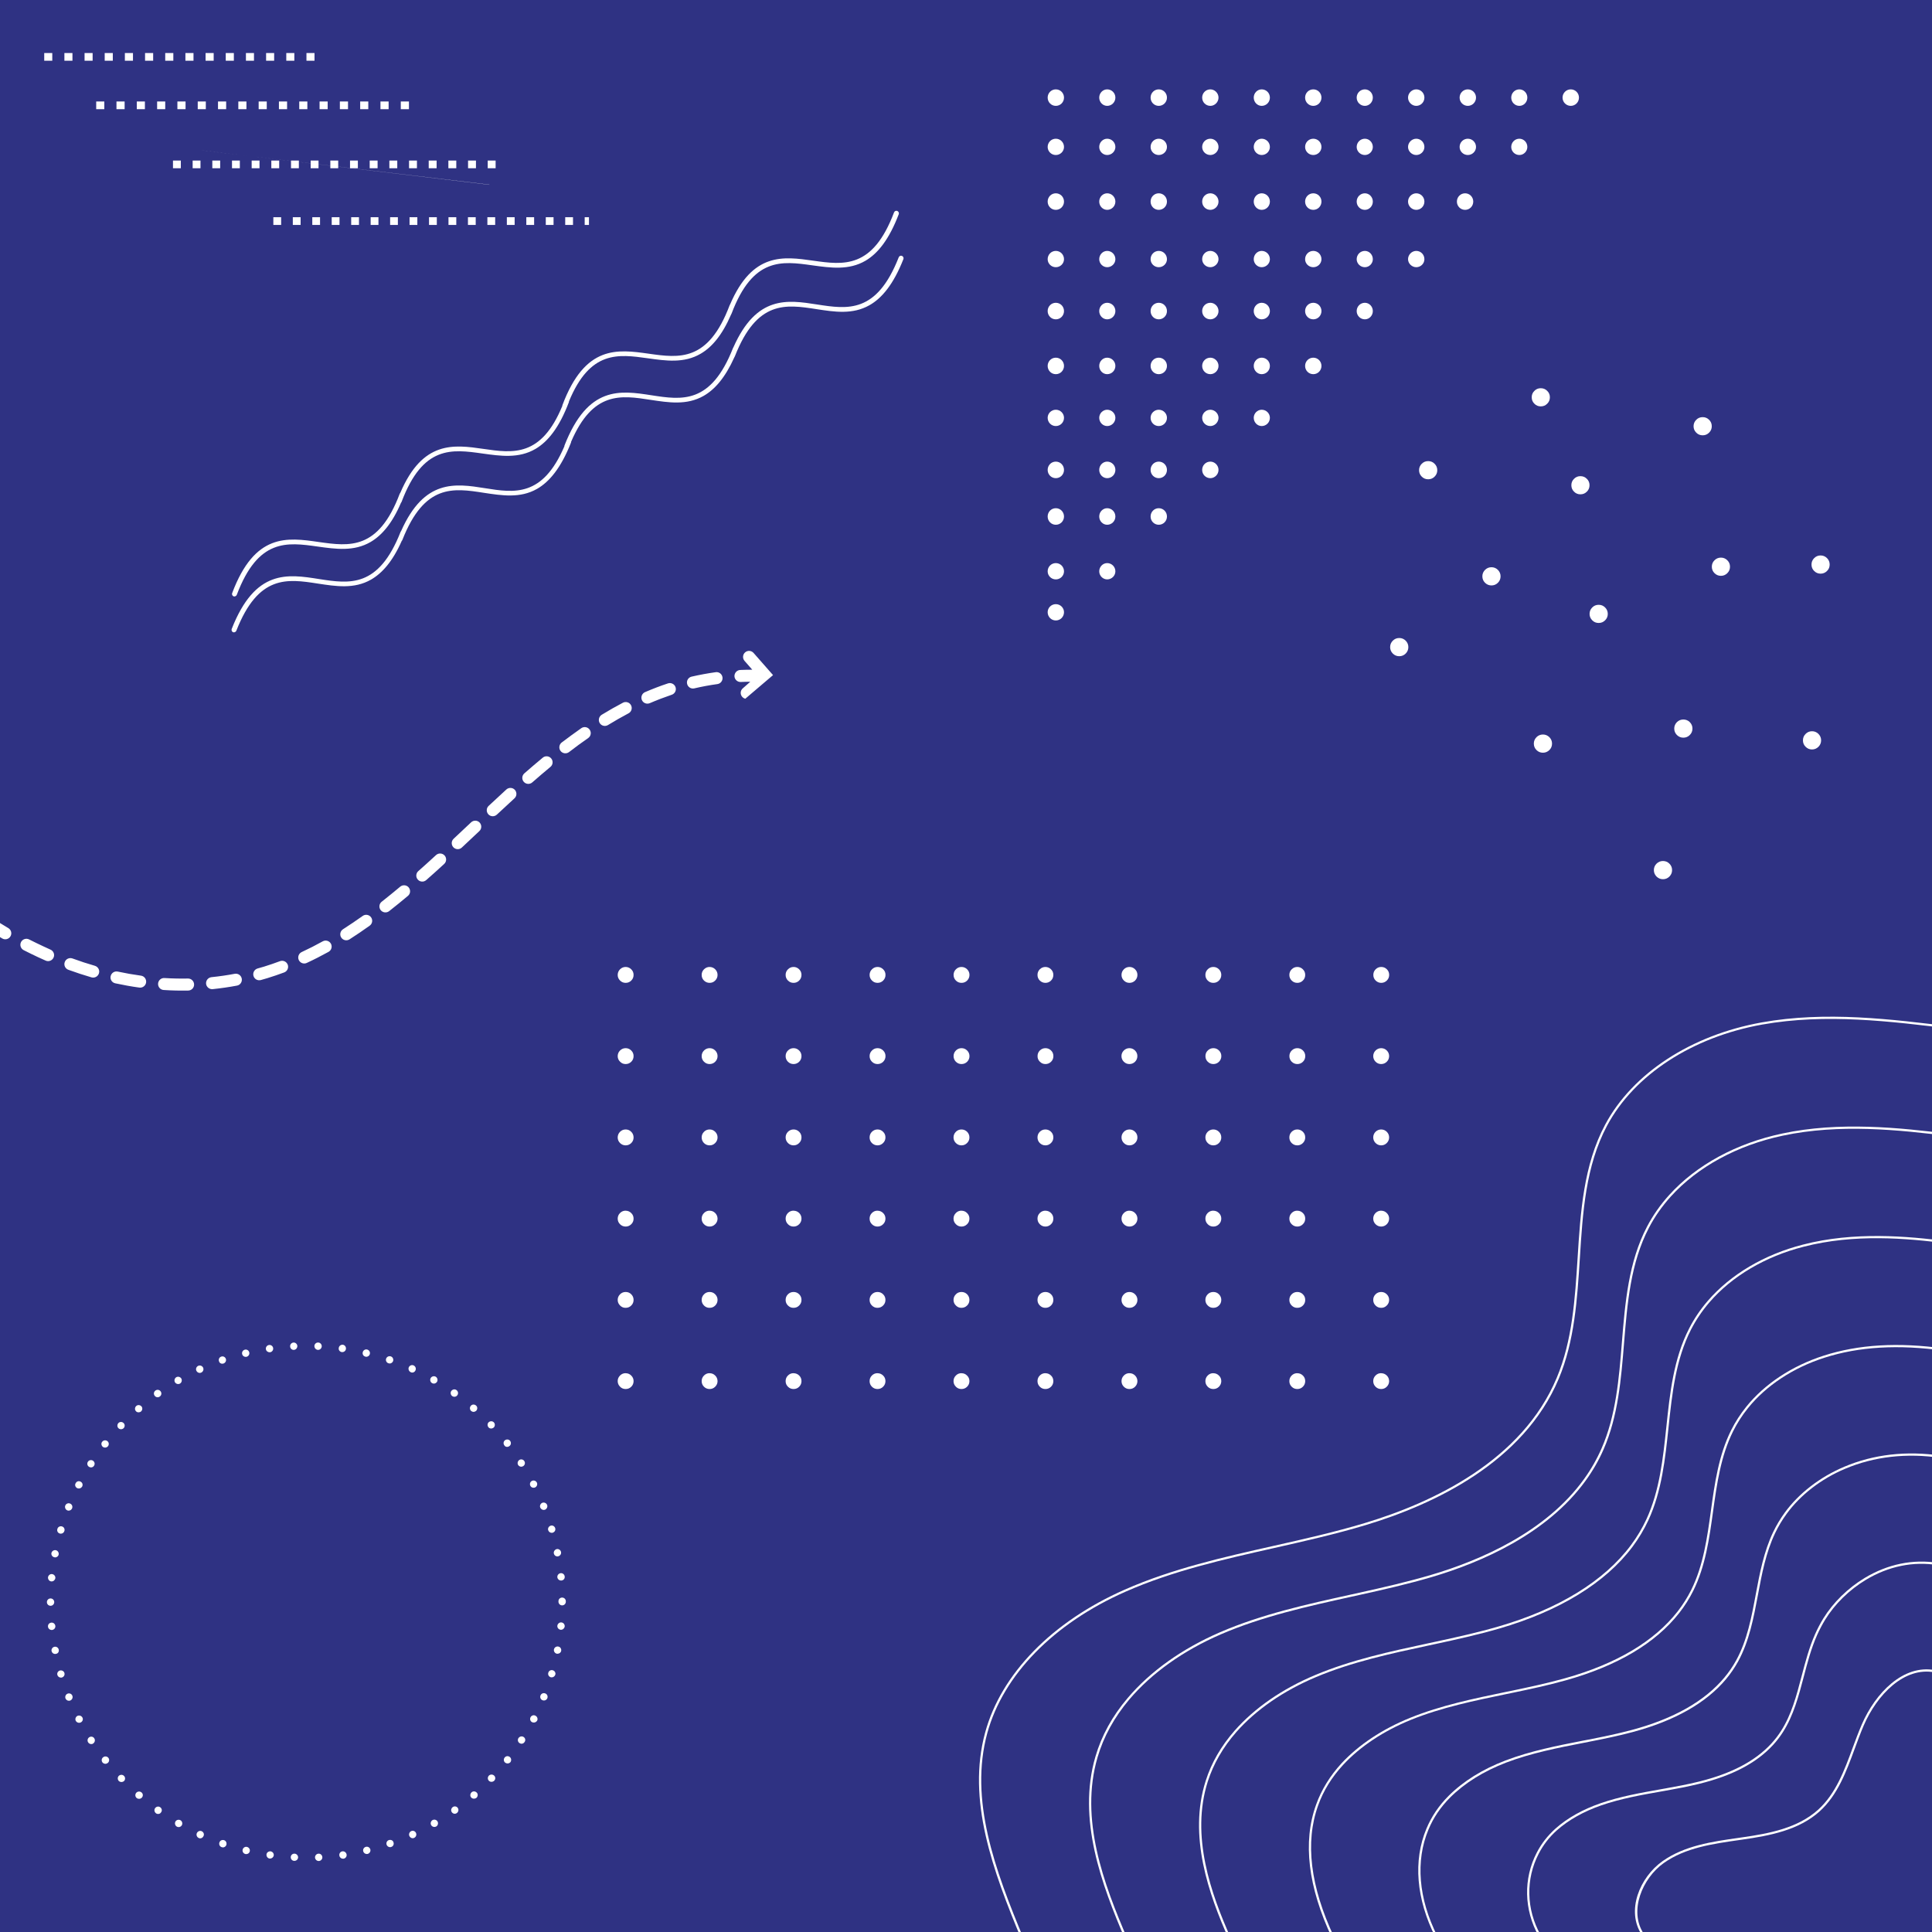 <svg xmlns="http://www.w3.org/2000/svg" xmlns:xlink="http://www.w3.org/1999/xlink" width="200" zoomAndPan="magnify" viewBox="0 0 150 150" height="200" preserveAspectRatio="xMidYMid meet" version="1.0"><defs><clipPath id="298cc1972b"><path d="M 76 78.496 L 150 78.496 L 150 150 L 76 150 Z M 76 78.496 " clip-rule="nonzero"/></clipPath><clipPath id="ddb7fbae13"><path d="M 18 16 L 70 16 L 70 47 L 18 47 Z M 18 16 " clip-rule="nonzero"/></clipPath><clipPath id="e6f9bb7aa1"><path d="M 16.227 43.465 L 67.953 13.059 L 71.375 18.879 L 19.648 49.281 Z M 16.227 43.465 " clip-rule="nonzero"/></clipPath><clipPath id="81d8745235"><path d="M 16.227 43.465 L 67.953 13.059 L 71.375 18.879 L 19.648 49.281 Z M 16.227 43.465 " clip-rule="nonzero"/></clipPath><clipPath id="ab8662ff93"><path d="M 17 19 L 71 19 L 71 50 L 17 50 Z M 17 19 " clip-rule="nonzero"/></clipPath><clipPath id="ed2071c1fe"><path d="M 16.227 46.223 L 68.363 16.527 L 71.703 22.391 L 19.566 52.09 Z M 16.227 46.223 " clip-rule="nonzero"/></clipPath><clipPath id="5458723f4c"><path d="M 16.227 46.223 L 68.363 16.527 L 71.703 22.391 L 19.566 52.09 Z M 16.227 46.223 " clip-rule="nonzero"/></clipPath><clipPath id="7d2a219c7a"><path d="M 3.641 104.211 L 44 104.211 L 44 144.711 L 3.641 144.711 Z M 3.641 104.211 " clip-rule="nonzero"/></clipPath><clipPath id="3459a8ceed"><path d="M 81.34 6.93 L 83 6.93 L 83 9 L 81.34 9 Z M 81.34 6.93 " clip-rule="nonzero"/></clipPath><clipPath id="ec8a756878"><path d="M 85 6.93 L 87 6.93 L 87 9 L 85 9 Z M 85 6.93 " clip-rule="nonzero"/></clipPath><clipPath id="d93c1774da"><path d="M 89 6.93 L 91 6.93 L 91 9 L 89 9 Z M 89 6.93 " clip-rule="nonzero"/></clipPath><clipPath id="2192bb364e"><path d="M 93 6.93 L 95 6.93 L 95 9 L 93 9 Z M 93 6.93 " clip-rule="nonzero"/></clipPath><clipPath id="949e7ed559"><path d="M 97 6.93 L 99 6.93 L 99 9 L 97 9 Z M 97 6.93 " clip-rule="nonzero"/></clipPath><clipPath id="b1eba61780"><path d="M 101 6.93 L 103 6.93 L 103 9 L 101 9 Z M 101 6.93 " clip-rule="nonzero"/></clipPath><clipPath id="c50c2501b5"><path d="M 105 6.93 L 107 6.93 L 107 9 L 105 9 Z M 105 6.93 " clip-rule="nonzero"/></clipPath><clipPath id="77028776ee"><path d="M 109 6.93 L 111 6.93 L 111 9 L 109 9 Z M 109 6.93 " clip-rule="nonzero"/></clipPath><clipPath id="b14471397a"><path d="M 113 6.93 L 115 6.93 L 115 9 L 113 9 Z M 113 6.93 " clip-rule="nonzero"/></clipPath><clipPath id="814d3eda9e"><path d="M 117 6.93 L 119 6.93 L 119 9 L 117 9 Z M 117 6.93 " clip-rule="nonzero"/></clipPath><clipPath id="26eae31c33"><path d="M 121 6.93 L 122.59 6.93 L 122.59 9 L 121 9 Z M 121 6.93 " clip-rule="nonzero"/></clipPath><clipPath id="f3097bf73b"><path d="M 81.34 10 L 83 10 L 83 13 L 81.34 13 Z M 81.34 10 " clip-rule="nonzero"/></clipPath><clipPath id="d9c5937146"><path d="M 81.34 15 L 83 15 L 83 17 L 81.34 17 Z M 81.34 15 " clip-rule="nonzero"/></clipPath><clipPath id="005801c0b5"><path d="M 81.34 19 L 83 19 L 83 21 L 81.34 21 Z M 81.34 19 " clip-rule="nonzero"/></clipPath><clipPath id="67c6bfecdf"><path d="M 81.34 23 L 83 23 L 83 25 L 81.34 25 Z M 81.34 23 " clip-rule="nonzero"/></clipPath><clipPath id="998073c212"><path d="M 81.34 27 L 83 27 L 83 30 L 81.34 30 Z M 81.34 27 " clip-rule="nonzero"/></clipPath><clipPath id="28a54dce27"><path d="M 81.34 31 L 83 31 L 83 34 L 81.34 34 Z M 81.34 31 " clip-rule="nonzero"/></clipPath><clipPath id="84fe141e65"><path d="M 81.34 35 L 83 35 L 83 38 L 81.34 38 Z M 81.34 35 " clip-rule="nonzero"/></clipPath><clipPath id="6d107792d2"><path d="M 81.34 39 L 83 39 L 83 41 L 81.34 41 Z M 81.34 39 " clip-rule="nonzero"/></clipPath><clipPath id="9ef8a03255"><path d="M 81.34 43 L 83 43 L 83 45 L 81.34 45 Z M 81.34 43 " clip-rule="nonzero"/></clipPath><clipPath id="d2b4d1b29a"><path d="M 81.34 46 L 83 46 L 83 48.18 L 81.34 48.18 Z M 81.34 46 " clip-rule="nonzero"/></clipPath><clipPath id="3e7dbab3e9"><path d="M 0 50 L 61 50 L 61 77 L 0 77 Z M 0 50 " clip-rule="nonzero"/></clipPath><clipPath id="835c2d9d0c"><path d="M 41.059 30.141 L 60.02 52.414 L 14.332 91.309 L -4.629 69.035 Z M 41.059 30.141 " clip-rule="nonzero"/></clipPath><clipPath id="231a4896c7"><path d="M 41.059 30.141 L 60.02 52.414 L 14.332 91.309 L -4.629 69.035 Z M 41.059 30.141 " clip-rule="nonzero"/></clipPath><clipPath id="b9920d31d4"><path d="M 21 16 L 45.727 16 L 45.727 17.465 L 21 17.465 Z M 21 16 " clip-rule="nonzero"/></clipPath><clipPath id="f1de94e75c"><path d="M 47.914 75 L 107.914 75 L 107.914 108 L 47.914 108 Z M 47.914 75 " clip-rule="nonzero"/></clipPath><clipPath id="9e03308b22"><path d="M 118 30.141 L 121 30.141 L 121 32 L 118 32 Z M 118 30.141 " clip-rule="nonzero"/></clipPath><clipPath id="7f55cf6312"><path d="M 107.914 49 L 110 49 L 110 51 L 107.914 51 Z M 107.914 49 " clip-rule="nonzero"/></clipPath><clipPath id="f0d652b66c"><path d="M 140 43 L 142.414 43 L 142.414 45 L 140 45 Z M 140 43 " clip-rule="nonzero"/></clipPath><clipPath id="d1eacc64ea"><path d="M 128 66 L 130 66 L 130 68.391 L 128 68.391 Z M 128 66 " clip-rule="nonzero"/></clipPath></defs><rect x="-15" width="180" fill="#ffffff" y="-15" height="180" fill-opacity="1"/><rect x="-15" width="180" fill="#2f3283" y="-15" height="180" fill-opacity="1"/><g clip-path="url(#298cc1972b)"><path fill="#ffffff" d="M 79.371 150.727 C 77.039 145.16 75.066 139.734 76.484 134.52 C 77.727 129.957 81.672 125.91 87.316 123.422 C 91 121.793 95 120.895 98.871 120.023 C 101.215 119.496 103.641 118.949 105.973 118.246 C 111.277 116.648 118.164 113.398 120.859 106.984 C 122.082 104.082 122.285 100.82 122.484 97.672 C 122.707 94.133 122.938 90.469 124.621 87.32 C 126.75 83.332 131.297 80.363 136.785 79.379 C 141.75 78.488 146.812 79.117 151.707 79.73 L 151.688 79.898 C 146.805 79.293 141.758 78.664 136.816 79.547 C 131.383 80.52 126.879 83.457 124.773 87.398 C 123.109 90.516 122.879 94.16 122.66 97.684 C 122.457 100.848 122.254 104.117 121.02 107.047 C 118.297 113.527 111.363 116.801 106.023 118.41 C 103.688 119.113 101.258 119.66 98.91 120.191 C 95.051 121.059 91.059 121.957 87.387 123.578 C 81.793 126.047 77.883 130.051 76.652 134.562 C 75.25 139.723 77.215 145.121 79.535 150.66 L 79.379 150.727 Z M 79.371 150.727 " fill-opacity="1" fill-rule="nonzero"/></g><path fill="#ffffff" d="M 87.387 150.641 C 85.512 146.285 83.629 141.234 85.047 136.387 C 85.52 134.766 86.359 133.234 87.551 131.836 C 89.301 129.766 91.777 128.004 94.707 126.734 C 97.957 125.328 101.48 124.551 104.887 123.801 L 105.523 123.66 C 107.348 123.258 109.281 122.816 111.152 122.262 C 114.906 121.148 120.008 118.961 122.977 114.844 C 123.52 114.094 123.977 113.293 124.34 112.465 C 125.465 109.906 125.699 107.023 125.922 104.234 C 126.172 101.16 126.43 97.984 127.879 95.227 C 128.336 94.355 128.914 93.531 129.598 92.777 C 131.703 90.449 134.824 88.754 138.387 88.004 C 142.777 87.066 147.438 87.535 151.457 88.051 L 151.438 88.223 C 147.43 87.711 142.789 87.238 138.418 88.172 C 134.895 88.914 131.809 90.594 129.723 92.895 C 129.051 93.641 128.48 94.449 128.031 95.309 C 126.602 98.031 126.344 101.191 126.094 104.246 C 125.867 107.051 125.633 109.949 124.5 112.535 C 124.133 113.375 123.668 114.184 123.117 114.945 C 120.117 119.102 114.98 121.309 111.203 122.43 C 109.324 122.984 107.387 123.426 105.562 123.828 L 104.922 123.969 C 101.523 124.719 98.012 125.496 94.773 126.895 C 91.871 128.152 89.418 129.898 87.68 131.945 C 86.512 133.328 85.68 134.84 85.215 136.434 C 83.809 141.23 85.684 146.246 87.547 150.57 Z M 87.387 150.641 " fill-opacity="1" fill-rule="nonzero"/><path fill="#ffffff" d="M 95.406 150.559 C 93.848 147.078 92.238 142.535 93.613 138.254 C 94.055 136.863 94.809 135.559 95.852 134.371 C 97.398 132.613 99.559 131.121 102.098 130.055 C 104.914 128.867 107.957 128.215 110.902 127.582 L 111.469 127.461 C 113.039 127.121 114.707 126.754 116.336 126.281 C 120.988 124.934 124.543 122.754 126.613 119.98 C 127.094 119.34 127.5 118.656 127.828 117.953 C 128.855 115.73 129.117 113.215 129.375 110.785 C 129.648 108.188 129.93 105.496 131.145 103.141 C 131.531 102.383 132.02 101.66 132.59 101 C 134.363 98.945 136.988 97.395 139.988 96.629 C 143.926 95.609 148.055 95.961 151.215 96.375 L 151.191 96.547 C 148.047 96.129 143.941 95.781 140.031 96.797 C 137.066 97.551 134.469 99.082 132.723 101.109 C 132.16 101.762 131.68 102.473 131.297 103.215 C 130.102 105.547 129.82 108.219 129.547 110.801 C 129.289 113.246 129.023 115.777 127.984 118.023 C 127.652 118.738 127.238 119.434 126.754 120.082 C 124.66 122.887 121.074 125.086 116.387 126.445 C 114.75 126.918 113.078 127.289 111.504 127.629 L 110.941 127.75 C 108.004 128.379 104.965 129.031 102.168 130.211 C 99.652 131.27 97.512 132.746 95.984 134.48 C 94.957 135.652 94.215 136.938 93.777 138.301 C 92.422 142.531 94.02 147.031 95.562 150.484 L 95.406 150.555 Z M 95.406 150.559 " fill-opacity="1" fill-rule="nonzero"/><path fill="#ffffff" d="M 103.422 150.473 C 101.551 146.496 101.133 143.012 102.18 140.117 C 102.594 138.957 103.262 137.875 104.156 136.902 C 105.496 135.461 107.34 134.238 109.492 133.367 C 111.871 132.406 114.438 131.875 116.922 131.359 L 117.406 131.262 C 118.723 130.984 120.129 130.688 121.516 130.297 C 125.492 129.18 128.43 127.438 130.25 125.113 C 130.66 124.586 131.016 124.02 131.309 123.434 C 132.246 121.547 132.543 119.395 132.832 117.312 C 133.125 115.191 133.43 112.996 134.402 111.047 C 134.723 110.402 135.121 109.789 135.582 109.215 C 137.008 107.445 139.141 106.039 141.586 105.254 C 144.297 104.379 147.367 104.199 150.965 104.699 L 150.941 104.867 C 147.371 104.375 144.324 104.551 141.637 105.418 C 139.223 106.191 137.121 107.578 135.715 109.324 C 135.262 109.883 134.875 110.488 134.559 111.121 C 133.598 113.047 133.297 115.227 133.004 117.332 C 132.715 119.43 132.414 121.598 131.465 123.508 C 131.168 124.105 130.805 124.68 130.387 125.215 C 128.547 127.57 125.582 129.336 121.566 130.461 C 120.172 130.852 118.766 131.152 117.445 131.426 L 116.957 131.527 C 114.48 132.039 111.922 132.566 109.555 133.523 C 107.43 134.387 105.605 135.594 104.285 137.02 C 103.402 137.973 102.746 139.031 102.34 140.172 C 101.312 143.023 101.73 146.461 103.578 150.395 L 103.422 150.469 Z M 103.422 150.473 " fill-opacity="1" fill-rule="nonzero"/><path fill="#ffffff" d="M 111.438 150.387 C 109.953 147.438 109.707 144.453 110.746 141.98 C 111.133 141.047 111.711 140.191 112.461 139.438 C 113.609 138.293 115.094 137.367 116.883 136.684 C 118.828 135.941 120.918 135.531 122.938 135.137 L 123.348 135.059 C 124.367 134.859 125.551 134.621 126.699 134.312 C 129.938 133.445 132.355 132.078 133.883 130.242 C 134.23 129.828 134.535 129.383 134.793 128.914 C 135.652 127.352 135.992 125.539 136.316 123.789 C 136.621 122.16 136.938 120.48 137.664 118.957 C 137.918 118.426 138.223 117.914 138.57 117.438 C 139.664 115.938 141.301 114.676 143.184 113.879 C 145.477 112.91 148.012 112.621 150.719 113.02 L 150.691 113.191 C 148.02 112.797 145.512 113.082 143.246 114.039 C 141.395 114.82 139.785 116.062 138.711 117.539 C 138.367 118.008 138.066 118.512 137.82 119.031 C 137.102 120.535 136.789 122.207 136.488 123.824 C 136.156 125.586 135.816 127.414 134.945 129 C 134.684 129.473 134.371 129.93 134.02 130.355 C 132.469 132.215 130.02 133.605 126.746 134.48 C 125.594 134.789 124.406 135.027 123.387 135.227 L 122.977 135.309 C 120.961 135.699 118.879 136.109 116.945 136.844 C 115.184 137.52 113.715 138.434 112.586 139.559 C 111.848 140.301 111.281 141.137 110.906 142.047 C 109.887 144.477 110.129 147.41 111.59 150.312 L 111.438 150.391 Z M 111.438 150.387 " fill-opacity="1" fill-rule="nonzero"/><path fill="#ffffff" d="M 119.453 150.305 C 118.316 148.273 118.266 145.855 119.312 143.84 C 119.672 143.141 120.164 142.512 120.77 141.969 C 121.699 141.145 122.879 140.484 124.277 140 C 125.785 139.477 127.402 139.191 128.961 138.914 L 129.293 138.855 C 130.125 138.707 131.016 138.543 131.883 138.328 C 134.422 137.703 136.266 136.734 137.52 135.375 C 137.801 135.07 138.055 134.742 138.277 134.395 C 139.094 133.121 139.473 131.672 139.875 130.141 C 140.164 129.047 140.457 127.922 140.926 126.867 C 141.113 126.449 141.324 126.043 141.559 125.66 C 142.324 124.418 143.465 123.301 144.773 122.512 C 146.562 121.434 148.531 121.031 150.473 121.344 L 150.445 121.516 C 148.547 121.207 146.617 121.602 144.863 122.66 C 143.578 123.434 142.457 124.531 141.707 125.75 C 141.477 126.129 141.266 126.527 141.082 126.938 C 140.621 127.98 140.324 129.102 140.043 130.184 C 139.652 131.664 139.254 133.191 138.422 134.488 C 138.195 134.844 137.934 135.184 137.648 135.492 C 136.367 136.879 134.496 137.863 131.926 138.496 C 131.051 138.711 130.16 138.879 129.324 139.027 L 128.992 139.086 C 127.438 139.359 125.832 139.645 124.332 140.164 C 122.957 140.641 121.797 141.293 120.883 142.098 C 120.293 142.625 119.816 143.238 119.465 143.922 C 118.445 145.887 118.496 148.242 119.605 150.223 L 119.453 150.309 Z M 119.453 150.305 " fill-opacity="1" fill-rule="nonzero"/><path fill="#ffffff" d="M 127.473 150.227 C 126.23 148.363 127.301 145.762 129.078 144.5 C 130.785 143.293 132.922 142.984 134.992 142.691 L 135.234 142.656 C 137.367 142.352 139.578 141.934 141.16 140.504 C 142.527 139.266 143.191 137.465 143.832 135.723 C 144.059 135.113 144.289 134.484 144.547 133.891 C 145.598 131.453 147.762 129.207 150.227 129.668 L 150.195 129.84 C 147.828 129.395 145.73 131.586 144.703 133.957 C 144.449 134.547 144.219 135.176 143.996 135.781 C 143.348 137.543 142.676 139.367 141.277 140.633 C 139.66 142.094 137.418 142.52 135.262 142.828 L 135.02 142.863 C 132.969 143.156 130.852 143.457 129.18 144.641 C 127.504 145.828 126.449 148.379 127.617 150.129 L 127.477 150.223 Z M 127.473 150.227 " fill-opacity="1" fill-rule="nonzero"/><g clip-path="url(#ddb7fbae13)"><g clip-path="url(#e6f9bb7aa1)"><g clip-path="url(#81d8745235)"><path fill="#ffffff" d="M 69.66 16.375 C 69.566 16.34 69.445 16.395 69.414 16.488 C 67.754 20.883 65.512 20.574 63.133 20.238 C 60.82 19.91 58.426 19.57 56.68 23.645 C 56.664 23.668 56.648 23.691 56.645 23.711 C 54.984 28.105 52.742 27.797 50.367 27.461 C 47.941 27.121 45.43 26.762 43.664 31.461 C 43.66 31.477 43.656 31.496 43.656 31.523 C 42.016 35.492 39.836 35.188 37.535 34.852 C 35.23 34.52 32.824 34.188 31.082 38.258 C 31.066 38.281 31.051 38.305 31.035 38.332 C 29.375 42.727 27.133 42.418 24.754 42.082 C 22.289 41.723 19.781 41.375 18.023 46.055 C 17.988 46.148 18.043 46.266 18.137 46.301 C 18.23 46.332 18.348 46.277 18.383 46.184 C 20.043 41.789 22.285 42.098 24.664 42.434 C 26.062 42.629 27.484 42.836 28.781 42.074 C 29.637 41.57 30.441 40.652 31.133 39.035 C 31.148 39.008 31.172 38.996 31.18 38.961 C 32.84 34.566 35.082 34.875 37.461 35.211 C 38.859 35.406 40.281 35.613 41.578 34.852 C 42.535 34.289 43.418 33.203 44.168 31.223 C 44.172 31.207 44.176 31.188 44.176 31.16 C 45.816 27.191 47.996 27.496 50.293 27.816 C 51.691 28.012 53.113 28.223 54.41 27.457 C 55.266 26.953 56.059 26.043 56.762 24.418 C 56.777 24.395 56.793 24.371 56.797 24.352 C 58.457 19.957 60.699 20.266 63.078 20.602 C 64.477 20.793 65.898 21.004 67.199 20.242 C 68.152 19.68 69.035 18.594 69.785 16.613 C 69.809 16.527 69.762 16.418 69.66 16.375 Z M 69.66 16.375 " fill-opacity="1" fill-rule="nonzero"/></g></g></g><g clip-path="url(#ab8662ff93)"><g clip-path="url(#ed2071c1fe)"><g clip-path="url(#5458723f4c)"><path fill="#ffffff" d="M 70.023 19.863 C 69.93 19.828 69.812 19.879 69.777 19.977 C 68.059 24.348 65.82 24.008 63.445 23.641 C 61.137 23.281 58.746 22.91 56.945 26.957 C 56.93 26.98 56.914 27.004 56.91 27.023 C 55.191 31.395 52.953 31.055 50.578 30.688 C 48.16 30.316 45.652 29.922 43.824 34.594 C 43.82 34.609 43.816 34.629 43.816 34.656 C 42.121 38.602 39.945 38.27 37.648 37.902 C 35.352 37.539 32.949 37.172 31.148 41.219 C 31.133 41.246 31.117 41.27 31.102 41.293 C 29.383 45.664 27.145 45.324 24.773 44.957 C 22.312 44.566 19.812 44.184 17.988 48.836 C 17.953 48.93 18.004 49.051 18.098 49.086 C 18.191 49.121 18.309 49.066 18.348 48.973 C 20.062 44.602 22.305 44.941 24.676 45.309 C 26.07 45.52 27.492 45.75 28.801 45.004 C 29.66 44.512 30.477 43.605 31.191 41.996 C 31.207 41.973 31.23 41.961 31.238 41.926 C 32.957 37.551 35.195 37.891 37.57 38.262 C 38.965 38.473 40.387 38.703 41.695 37.957 C 42.656 37.406 43.555 36.332 44.332 34.363 C 44.336 34.348 44.34 34.328 44.34 34.301 C 46.035 30.355 48.211 30.688 50.5 31.043 C 51.898 31.254 53.316 31.484 54.625 30.738 C 55.488 30.246 56.293 29.344 57.02 27.73 C 57.035 27.707 57.051 27.684 57.055 27.664 C 58.773 23.293 61.012 23.633 63.383 24 C 64.781 24.215 66.199 24.441 67.508 23.695 C 68.473 23.148 69.371 22.074 70.145 20.105 C 70.172 20.016 70.125 19.91 70.023 19.863 Z M 70.023 19.863 " fill-opacity="1" fill-rule="nonzero"/></g></g></g><g clip-path="url(#7d2a219c7a)"><path fill="#ffffff" d="M 8.414 136.477 C 8.508 136.598 8.488 136.777 8.367 136.875 C 8.309 136.914 8.25 136.941 8.184 136.941 C 8.098 136.941 8.012 136.902 7.957 136.836 C 7.863 136.711 7.879 136.531 8.004 136.438 C 8.129 136.332 8.309 136.352 8.414 136.477 Z M 12.242 108.484 C 12.301 108.484 12.355 108.465 12.406 108.426 C 12.539 108.332 12.566 108.16 12.473 108.027 C 12.375 107.895 12.203 107.867 12.07 107.961 C 11.938 108.059 11.91 108.227 12.004 108.359 C 12.062 108.445 12.156 108.484 12.242 108.484 Z M 13.832 107.457 C 13.879 107.457 13.926 107.449 13.973 107.422 C 14.105 107.344 14.152 107.164 14.078 107.031 C 14 106.898 13.82 106.852 13.688 106.926 C 13.555 107.004 13.508 107.184 13.582 107.316 C 13.641 107.41 13.734 107.457 13.832 107.457 Z M 12.441 140.316 C 12.309 140.219 12.137 140.258 12.043 140.383 C 11.949 140.516 11.988 140.688 12.109 140.781 C 12.156 140.82 12.215 140.836 12.273 140.836 C 12.355 140.836 12.453 140.801 12.5 140.715 C 12.605 140.59 12.574 140.41 12.441 140.316 Z M 9.629 137.883 C 9.523 137.77 9.344 137.77 9.23 137.871 C 9.117 137.977 9.117 138.156 9.219 138.27 C 9.277 138.328 9.355 138.355 9.43 138.355 C 9.496 138.355 9.574 138.328 9.629 138.281 C 9.734 138.176 9.742 137.996 9.629 137.883 Z M 10.578 139.191 C 10.477 139.316 10.484 139.488 10.609 139.594 C 10.664 139.641 10.73 139.66 10.797 139.66 C 10.875 139.66 10.961 139.629 11.016 139.562 C 11.121 139.449 11.113 139.262 10.988 139.164 C 10.863 139.059 10.684 139.078 10.578 139.191 Z M 10.762 109.652 C 10.828 109.652 10.895 109.633 10.949 109.586 C 11.066 109.484 11.082 109.301 10.98 109.188 C 10.875 109.074 10.695 109.055 10.578 109.16 C 10.465 109.266 10.445 109.445 10.551 109.559 C 10.598 109.625 10.676 109.652 10.762 109.652 Z M 9.391 110.965 C 9.469 110.965 9.543 110.938 9.602 110.879 C 9.707 110.766 9.707 110.586 9.59 110.48 C 9.477 110.375 9.297 110.375 9.191 110.488 C 9.086 110.605 9.086 110.785 9.203 110.891 C 9.25 110.938 9.324 110.965 9.391 110.965 Z M 19.078 105.348 C 19.094 105.348 19.125 105.348 19.145 105.34 C 19.297 105.301 19.391 105.148 19.352 104.996 C 19.312 104.844 19.164 104.75 19.012 104.789 C 18.859 104.824 18.762 104.977 18.801 105.129 C 18.828 105.262 18.945 105.348 19.078 105.348 Z M 19.18 143.395 C 19.027 143.355 18.879 143.453 18.84 143.602 C 18.801 143.754 18.895 143.906 19.047 143.945 C 19.066 143.945 19.094 143.953 19.113 143.953 C 19.246 143.953 19.363 143.871 19.391 143.738 C 19.43 143.586 19.332 143.434 19.18 143.395 Z M 20.93 104.988 C 20.941 104.988 20.957 104.988 20.969 104.988 C 21.121 104.969 21.234 104.816 21.207 104.664 C 21.188 104.512 21.035 104.398 20.883 104.426 C 20.73 104.445 20.617 104.598 20.645 104.75 C 20.664 104.891 20.789 104.988 20.93 104.988 Z M 17.395 142.871 C 17.242 142.824 17.082 142.898 17.035 143.051 C 16.984 143.203 17.062 143.367 17.215 143.414 C 17.242 143.422 17.281 143.434 17.309 143.434 C 17.422 143.434 17.535 143.355 17.574 143.242 C 17.621 143.082 17.547 142.918 17.395 142.871 Z M 14.012 141.324 C 13.879 141.246 13.695 141.293 13.621 141.426 C 13.547 141.559 13.594 141.742 13.727 141.816 C 13.773 141.844 13.82 141.855 13.867 141.855 C 13.965 141.855 14.059 141.809 14.117 141.711 C 14.191 141.578 14.145 141.398 14.012 141.324 Z M 17.262 105.879 C 17.289 105.879 17.32 105.871 17.355 105.863 C 17.508 105.805 17.586 105.645 17.535 105.5 C 17.48 105.348 17.316 105.273 17.176 105.328 C 17.023 105.375 16.949 105.547 17.004 105.691 C 17.035 105.812 17.137 105.879 17.262 105.879 Z M 15.512 106.594 C 15.551 106.594 15.59 106.582 15.625 106.566 C 15.77 106.5 15.836 106.328 15.77 106.184 C 15.703 106.043 15.531 105.977 15.391 106.043 C 15.246 106.109 15.18 106.281 15.246 106.422 C 15.293 106.527 15.398 106.594 15.512 106.594 Z M 15.664 142.176 C 15.523 142.109 15.352 142.176 15.285 142.32 C 15.219 142.461 15.285 142.633 15.426 142.699 C 15.465 142.719 15.504 142.73 15.543 142.73 C 15.645 142.73 15.75 142.664 15.797 142.559 C 15.875 142.414 15.809 142.246 15.664 142.176 Z M 21.016 143.738 C 20.863 143.719 20.711 143.82 20.691 143.973 C 20.672 144.125 20.777 144.277 20.93 144.297 C 20.941 144.297 20.957 144.297 20.969 144.297 C 21.109 144.297 21.234 144.191 21.254 144.051 C 21.273 143.906 21.168 143.766 21.016 143.738 Z M 4.223 120.906 C 4.242 120.906 4.258 120.918 4.277 120.918 C 4.41 120.918 4.535 120.82 4.555 120.688 C 4.582 120.535 4.477 120.383 4.324 120.355 C 4.172 120.328 4.023 120.434 3.992 120.582 C 3.965 120.727 4.07 120.879 4.223 120.906 Z M 3.984 122.781 C 3.992 122.781 4.004 122.781 4.012 122.781 C 4.156 122.781 4.277 122.664 4.297 122.523 C 4.316 122.371 4.191 122.227 4.039 122.211 C 3.891 122.191 3.746 122.312 3.727 122.465 C 3.719 122.629 3.832 122.77 3.984 122.781 Z M 4.211 124.387 C 4.211 124.223 4.078 124.102 3.926 124.102 C 3.766 124.102 3.641 124.234 3.641 124.387 C 3.641 124.547 3.766 124.672 3.926 124.672 C 4.09 124.672 4.211 124.539 4.211 124.387 Z M 4.039 126.551 C 4.191 126.535 4.316 126.402 4.297 126.238 C 4.277 126.078 4.145 125.965 3.984 125.98 C 3.82 126 3.707 126.133 3.727 126.297 C 3.738 126.438 3.871 126.551 4.012 126.551 C 4.023 126.551 4.031 126.551 4.039 126.551 Z M 43 120.613 C 43.027 120.746 43.141 120.84 43.273 120.84 C 43.293 120.84 43.312 120.84 43.332 120.832 C 43.484 120.801 43.59 120.648 43.559 120.5 C 43.531 120.348 43.379 120.242 43.227 120.27 C 43.074 120.309 42.969 120.461 43 120.613 Z M 43.273 122.457 C 43.285 122.598 43.418 122.711 43.559 122.711 C 43.57 122.711 43.578 122.711 43.59 122.711 C 43.75 122.695 43.863 122.562 43.844 122.398 C 43.824 122.238 43.691 122.125 43.531 122.141 C 43.371 122.16 43.254 122.305 43.273 122.457 Z M 4.641 119.062 C 4.668 119.074 4.695 119.074 4.727 119.074 C 4.848 119.074 4.961 118.996 5 118.863 C 5.047 118.711 4.961 118.551 4.812 118.512 C 4.66 118.465 4.496 118.551 4.457 118.703 C 4.402 118.863 4.488 119.016 4.641 119.062 Z M 4.562 128.082 C 4.535 127.93 4.383 127.824 4.23 127.855 C 4.078 127.883 3.973 128.035 4.004 128.188 C 4.031 128.32 4.145 128.414 4.277 128.414 C 4.297 128.414 4.316 128.414 4.336 128.406 C 4.496 128.387 4.594 128.246 4.562 128.082 Z M 5.988 115.535 C 6.027 115.555 6.074 115.566 6.121 115.566 C 6.227 115.566 6.32 115.508 6.379 115.414 C 6.453 115.27 6.398 115.102 6.254 115.035 C 6.113 114.957 5.941 115.016 5.875 115.156 C 5.789 115.289 5.848 115.461 5.988 115.535 Z M 6.008 133.223 C 5.867 133.301 5.816 133.473 5.883 133.605 C 5.934 133.699 6.035 133.758 6.141 133.758 C 6.188 133.758 6.227 133.746 6.273 133.727 C 6.418 133.652 6.473 133.48 6.398 133.348 C 6.32 133.207 6.152 133.156 6.008 133.223 Z M 6.91 113.883 C 6.957 113.91 7.016 113.93 7.062 113.93 C 7.156 113.93 7.254 113.883 7.301 113.797 C 7.387 113.664 7.348 113.492 7.215 113.406 C 7.082 113.324 6.91 113.359 6.824 113.492 C 6.738 113.625 6.777 113.797 6.91 113.883 Z M 6.93 134.879 C 6.797 134.965 6.758 135.145 6.844 135.277 C 6.902 135.363 6.988 135.41 7.082 135.41 C 7.141 135.41 7.188 135.402 7.234 135.363 C 7.367 135.277 7.406 135.098 7.32 134.965 C 7.242 134.832 7.062 134.793 6.93 134.879 Z M 7.984 112.336 C 8.031 112.371 8.098 112.391 8.156 112.391 C 8.242 112.391 8.328 112.352 8.383 112.285 C 8.48 112.164 8.461 111.98 8.336 111.887 C 8.215 111.793 8.031 111.812 7.938 111.934 C 7.832 112.051 7.863 112.23 7.984 112.336 Z M 5.23 117.266 C 5.266 117.285 5.297 117.285 5.332 117.285 C 5.449 117.285 5.551 117.219 5.598 117.105 C 5.656 116.961 5.59 116.793 5.438 116.734 C 5.297 116.676 5.125 116.742 5.066 116.895 C 5.012 117.039 5.086 117.211 5.23 117.266 Z M 5.246 131.496 C 5.105 131.551 5.027 131.723 5.086 131.867 C 5.133 131.98 5.238 132.047 5.352 132.047 C 5.391 132.047 5.43 132.035 5.457 132.027 C 5.598 131.969 5.676 131.801 5.617 131.656 C 5.562 131.504 5.391 131.438 5.246 131.496 Z M 4.648 129.699 C 4.496 129.746 4.41 129.898 4.457 130.051 C 4.496 130.172 4.609 130.25 4.734 130.25 C 4.762 130.25 4.793 130.25 4.812 130.238 C 4.961 130.191 5.047 130.039 5 129.887 C 4.961 129.746 4.801 129.66 4.648 129.699 Z M 40.652 134.859 C 40.52 134.773 40.348 134.812 40.254 134.945 C 40.168 135.078 40.203 135.25 40.34 135.336 C 40.387 135.363 40.441 135.383 40.488 135.383 C 40.586 135.383 40.672 135.336 40.727 135.25 C 40.824 135.117 40.785 134.945 40.652 134.859 Z M 39.379 112.336 C 39.445 112.336 39.5 112.316 39.559 112.266 C 39.684 112.172 39.699 111.992 39.605 111.867 C 39.512 111.746 39.332 111.727 39.207 111.82 C 39.082 111.914 39.062 112.098 39.16 112.219 C 39.207 112.305 39.293 112.336 39.379 112.336 Z M 40.473 113.875 C 40.527 113.875 40.574 113.855 40.625 113.828 C 40.758 113.742 40.793 113.559 40.707 113.438 C 40.625 113.305 40.441 113.266 40.32 113.352 C 40.188 113.438 40.148 113.617 40.234 113.75 C 40.289 113.828 40.375 113.875 40.473 113.875 Z M 39.578 136.41 C 39.453 136.312 39.273 136.332 39.18 136.457 C 39.082 136.578 39.102 136.762 39.227 136.855 C 39.281 136.895 39.34 136.914 39.406 136.914 C 39.492 136.914 39.578 136.875 39.633 136.809 C 39.719 136.684 39.699 136.504 39.578 136.41 Z M 41.422 115.508 C 41.469 115.508 41.508 115.5 41.555 115.48 C 41.695 115.402 41.746 115.234 41.68 115.102 C 41.602 114.957 41.43 114.91 41.297 114.977 C 41.156 115.051 41.109 115.223 41.176 115.355 C 41.223 115.453 41.316 115.508 41.422 115.508 Z M 41.574 133.207 C 41.43 133.129 41.262 133.188 41.191 133.328 C 41.117 133.473 41.176 133.645 41.316 133.711 C 41.355 133.727 41.402 133.738 41.449 133.738 C 41.555 133.738 41.648 133.68 41.707 133.586 C 41.773 133.453 41.715 133.281 41.574 133.207 Z M 37.953 137.863 C 37.848 137.977 37.848 138.156 37.961 138.262 C 38.02 138.32 38.086 138.34 38.16 138.34 C 38.238 138.34 38.312 138.309 38.371 138.254 C 38.484 138.137 38.477 137.957 38.359 137.852 C 38.246 137.75 38.066 137.75 37.953 137.863 Z M 36.613 139.156 C 36.5 139.262 36.48 139.441 36.582 139.555 C 36.641 139.621 36.715 139.648 36.801 139.648 C 36.867 139.648 36.934 139.629 36.992 139.582 C 37.105 139.477 37.125 139.297 37.02 139.184 C 36.906 139.059 36.727 139.051 36.613 139.156 Z M 38.133 110.91 C 38.199 110.91 38.277 110.879 38.332 110.832 C 38.445 110.727 38.445 110.539 38.344 110.434 C 38.238 110.32 38.059 110.32 37.941 110.422 C 37.828 110.527 37.828 110.707 37.934 110.824 C 37.98 110.879 38.059 110.91 38.133 110.91 Z M 42.836 119.008 C 42.867 119.008 42.895 119.008 42.914 118.996 C 43.066 118.949 43.152 118.797 43.105 118.645 C 43.055 118.492 42.902 118.406 42.754 118.453 C 42.602 118.504 42.516 118.656 42.562 118.805 C 42.602 118.93 42.715 119.008 42.836 119.008 Z M 43.59 125.965 C 43.438 125.945 43.293 126.066 43.273 126.219 C 43.254 126.383 43.379 126.516 43.531 126.535 C 43.539 126.535 43.551 126.535 43.559 126.535 C 43.703 126.535 43.824 126.418 43.844 126.277 C 43.855 126.117 43.742 125.98 43.59 125.965 Z M 43.34 127.836 C 43.188 127.809 43.039 127.91 43.008 128.062 C 42.98 128.215 43.086 128.367 43.238 128.395 C 43.254 128.395 43.273 128.395 43.293 128.395 C 43.426 128.395 43.551 128.301 43.57 128.168 C 43.598 128.016 43.504 127.863 43.34 127.836 Z M 43.93 124.32 C 43.93 124.156 43.797 124.035 43.645 124.035 C 43.484 124.035 43.359 124.156 43.359 124.32 C 43.359 124.328 43.359 124.34 43.359 124.34 C 43.359 124.348 43.359 124.348 43.359 124.355 C 43.359 124.508 43.484 124.641 43.645 124.641 C 43.797 124.641 43.93 124.52 43.93 124.355 C 43.93 124.348 43.93 124.34 43.93 124.34 C 43.93 124.34 43.93 124.32 43.93 124.32 Z M 42.332 131.477 C 42.191 131.418 42.02 131.484 41.965 131.637 C 41.906 131.781 41.973 131.949 42.125 132.008 C 42.164 132.016 42.199 132.027 42.23 132.027 C 42.344 132.027 42.449 131.961 42.496 131.848 C 42.551 131.703 42.484 131.531 42.332 131.477 Z M 42.211 117.23 C 42.25 117.23 42.285 117.219 42.316 117.211 C 42.457 117.152 42.535 116.98 42.477 116.84 C 42.418 116.695 42.25 116.621 42.105 116.676 C 41.965 116.734 41.887 116.906 41.945 117.047 C 41.992 117.152 42.098 117.23 42.211 117.23 Z M 36.766 109.617 C 36.84 109.617 36.926 109.578 36.984 109.52 C 37.086 109.398 37.078 109.215 36.953 109.121 C 36.84 109.016 36.648 109.027 36.555 109.148 C 36.449 109.266 36.469 109.445 36.582 109.551 C 36.633 109.586 36.699 109.617 36.766 109.617 Z M 22.801 104.805 L 22.812 104.805 C 22.973 104.797 23.086 104.664 23.086 104.504 C 23.078 104.352 22.945 104.227 22.793 104.234 C 22.633 104.246 22.516 104.379 22.527 104.531 C 22.527 104.691 22.66 104.805 22.801 104.805 Z M 42.922 129.68 C 42.77 129.633 42.609 129.719 42.57 129.871 C 42.523 130.023 42.609 130.172 42.762 130.223 C 42.789 130.23 42.82 130.23 42.836 130.23 C 42.961 130.23 43.074 130.145 43.113 130.023 C 43.16 129.887 43.074 129.727 42.922 129.68 Z M 26.586 143.738 C 26.434 143.754 26.32 143.906 26.348 144.059 C 26.367 144.203 26.488 144.309 26.633 144.309 C 26.641 144.309 26.66 144.309 26.672 144.309 C 26.824 144.289 26.938 144.137 26.91 143.984 C 26.879 143.82 26.738 143.719 26.586 143.738 Z M 28.371 105.328 C 28.391 105.34 28.418 105.34 28.438 105.34 C 28.57 105.34 28.688 105.254 28.715 105.121 C 28.754 104.969 28.656 104.816 28.504 104.777 C 28.352 104.738 28.199 104.836 28.164 104.988 C 28.125 105.141 28.211 105.293 28.371 105.328 Z M 26.539 104.977 C 26.547 104.977 26.566 104.977 26.574 104.977 C 26.719 104.977 26.84 104.875 26.859 104.73 C 26.879 104.578 26.773 104.426 26.625 104.406 C 26.473 104.387 26.32 104.492 26.301 104.656 C 26.27 104.816 26.387 104.957 26.539 104.977 Z M 28.41 143.387 C 28.258 143.422 28.164 143.574 28.199 143.727 C 28.23 143.859 28.352 143.945 28.477 143.945 C 28.496 143.945 28.523 143.945 28.543 143.938 C 28.695 143.898 28.789 143.746 28.754 143.594 C 28.715 143.441 28.562 143.348 28.41 143.387 Z M 22.867 143.918 C 22.719 143.906 22.574 144.031 22.574 144.184 C 22.566 144.344 22.688 144.477 22.852 144.477 L 22.859 144.477 C 23.012 144.477 23.137 144.363 23.145 144.203 C 23.145 144.059 23.02 143.918 22.867 143.918 Z M 24.684 104.805 L 24.695 104.805 C 24.848 104.805 24.969 104.691 24.98 104.531 C 24.988 104.379 24.863 104.234 24.703 104.234 C 24.543 104.227 24.41 104.352 24.41 104.512 C 24.41 104.664 24.531 104.797 24.684 104.805 Z M 24.73 143.918 C 24.57 143.926 24.457 144.059 24.457 144.211 C 24.465 144.363 24.59 144.488 24.742 144.488 L 24.762 144.488 C 24.914 144.477 25.035 144.344 25.027 144.191 C 25.016 144.031 24.883 143.906 24.73 143.918 Z M 31.926 142.168 C 31.785 142.234 31.719 142.406 31.785 142.547 C 31.832 142.652 31.938 142.719 32.039 142.719 C 32.078 142.719 32.117 142.711 32.156 142.691 C 32.297 142.625 32.363 142.453 32.297 142.312 C 32.238 142.168 32.07 142.102 31.926 142.168 Z M 30.16 105.844 C 30.188 105.852 30.227 105.863 30.254 105.863 C 30.367 105.863 30.48 105.785 30.52 105.672 C 30.566 105.52 30.492 105.359 30.34 105.309 C 30.188 105.262 30.027 105.34 29.977 105.492 C 29.93 105.633 30.008 105.797 30.16 105.844 Z M 33.582 141.312 C 33.449 141.391 33.398 141.57 33.477 141.703 C 33.531 141.797 33.629 141.844 33.723 141.844 C 33.77 141.844 33.816 141.836 33.867 141.809 C 34 141.73 34.047 141.551 33.969 141.418 C 33.895 141.285 33.715 141.238 33.582 141.312 Z M 35.109 108.391 C 35.156 108.426 35.215 108.445 35.273 108.445 C 35.359 108.445 35.453 108.41 35.508 108.324 C 35.605 108.191 35.566 108.02 35.441 107.926 C 35.309 107.828 35.141 107.867 35.043 107.992 C 34.949 108.113 34.988 108.305 35.109 108.391 Z M 33.543 107.383 C 33.59 107.41 33.637 107.422 33.684 107.422 C 33.781 107.422 33.875 107.371 33.934 107.277 C 34.008 107.145 33.961 106.965 33.828 106.887 C 33.695 106.812 33.516 106.859 33.438 106.992 C 33.363 107.137 33.41 107.305 33.543 107.383 Z M 35.148 140.305 C 35.023 140.402 34.988 140.57 35.082 140.703 C 35.141 140.781 35.223 140.82 35.309 140.82 C 35.367 140.82 35.426 140.801 35.473 140.762 C 35.594 140.668 35.633 140.496 35.539 140.363 C 35.453 140.238 35.273 140.211 35.148 140.305 Z M 30.195 142.863 C 30.043 142.91 29.969 143.07 30.016 143.223 C 30.055 143.336 30.168 143.414 30.281 143.414 C 30.312 143.414 30.34 143.414 30.379 143.395 C 30.531 143.348 30.605 143.184 30.547 143.031 C 30.512 142.891 30.348 142.816 30.195 142.863 Z M 31.887 106.535 C 31.926 106.555 31.965 106.566 32.004 106.566 C 32.105 106.566 32.211 106.508 32.258 106.395 C 32.324 106.25 32.258 106.082 32.117 106.012 C 31.973 105.945 31.805 106.012 31.738 106.156 C 31.68 106.297 31.746 106.469 31.887 106.535 Z M 31.887 106.535 " fill-opacity="1" fill-rule="nonzero"/></g><g clip-path="url(#3459a8ceed)"><path fill="#ffffff" d="M 81.973 6.938 C 82.328 6.938 82.609 7.223 82.609 7.578 C 82.609 7.934 82.328 8.219 81.973 8.219 C 81.621 8.219 81.34 7.934 81.34 7.578 C 81.34 7.223 81.621 6.938 81.973 6.938 Z M 81.973 6.938 " fill-opacity="1" fill-rule="evenodd"/></g><g clip-path="url(#ec8a756878)"><path fill="#ffffff" d="M 85.961 6.938 C 86.312 6.938 86.598 7.223 86.598 7.578 C 86.598 7.934 86.312 8.219 85.961 8.219 C 85.625 8.219 85.344 7.934 85.344 7.578 C 85.344 7.223 85.625 6.938 85.961 6.938 Z M 85.961 6.938 " fill-opacity="1" fill-rule="evenodd"/></g><g clip-path="url(#d93c1774da)"><path fill="#ffffff" d="M 89.965 6.938 C 90.32 6.938 90.602 7.223 90.602 7.578 C 90.602 7.934 90.32 8.219 89.965 8.219 C 89.613 8.219 89.332 7.934 89.332 7.578 C 89.332 7.223 89.613 6.938 89.965 6.938 Z M 89.965 6.938 " fill-opacity="1" fill-rule="evenodd"/></g><g clip-path="url(#2192bb364e)"><path fill="#ffffff" d="M 93.973 6.938 C 94.305 6.938 94.605 7.223 94.605 7.578 C 94.605 7.934 94.305 8.219 93.973 8.219 C 93.617 8.219 93.336 7.934 93.336 7.578 C 93.336 7.223 93.617 6.938 93.973 6.938 Z M 93.973 6.938 " fill-opacity="1" fill-rule="evenodd"/></g><g clip-path="url(#949e7ed559)"><path fill="#ffffff" d="M 97.957 6.938 C 98.312 6.938 98.594 7.223 98.594 7.578 C 98.594 7.934 98.312 8.219 97.957 8.219 C 97.621 8.219 97.34 7.934 97.34 7.578 C 97.34 7.223 97.621 6.938 97.957 6.938 Z M 97.957 6.938 " fill-opacity="1" fill-rule="evenodd"/></g><g clip-path="url(#b1eba61780)"><path fill="#ffffff" d="M 101.965 6.938 C 102.316 6.938 102.598 7.223 102.598 7.578 C 102.598 7.934 102.316 8.219 101.965 8.219 C 101.609 8.219 101.328 7.934 101.328 7.578 C 101.328 7.223 101.609 6.938 101.965 6.938 Z M 101.965 6.938 " fill-opacity="1" fill-rule="evenodd"/></g><g clip-path="url(#c50c2501b5)"><path fill="#ffffff" d="M 105.969 6.938 C 106.305 6.938 106.586 7.223 106.586 7.578 C 106.586 7.934 106.305 8.219 105.969 8.219 C 105.617 8.219 105.332 7.934 105.332 7.578 C 105.332 7.223 105.617 6.938 105.969 6.938 Z M 105.969 6.938 " fill-opacity="1" fill-rule="evenodd"/></g><g clip-path="url(#77028776ee)"><path fill="#ffffff" d="M 109.957 6.938 C 110.309 6.938 110.59 7.223 110.59 7.578 C 110.59 7.934 110.309 8.219 109.957 8.219 C 109.621 8.219 109.32 7.934 109.32 7.578 C 109.32 7.223 109.621 6.938 109.957 6.938 Z M 109.957 6.938 " fill-opacity="1" fill-rule="evenodd"/></g><g clip-path="url(#b14471397a)"><path fill="#ffffff" d="M 113.961 6.938 C 114.312 6.938 114.598 7.223 114.598 7.578 C 114.598 7.934 114.312 8.219 113.961 8.219 C 113.609 8.219 113.324 7.934 113.324 7.578 C 113.324 7.223 113.609 6.938 113.961 6.938 Z M 113.961 6.938 " fill-opacity="1" fill-rule="evenodd"/></g><g clip-path="url(#814d3eda9e)"><path fill="#ffffff" d="M 117.965 6.938 C 118.301 6.938 118.582 7.223 118.582 7.578 C 118.582 7.934 118.301 8.219 117.965 8.219 C 117.613 8.219 117.332 7.934 117.332 7.578 C 117.332 7.223 117.613 6.938 117.965 6.938 Z M 117.965 6.938 " fill-opacity="1" fill-rule="evenodd"/></g><g clip-path="url(#26eae31c33)"><path fill="#ffffff" d="M 121.953 6.938 C 122.305 6.938 122.59 7.223 122.59 7.578 C 122.59 7.934 122.305 8.219 121.953 8.219 C 121.602 8.219 121.316 7.934 121.316 7.578 C 121.316 7.223 121.602 6.938 121.953 6.938 Z M 121.953 6.938 " fill-opacity="1" fill-rule="evenodd"/></g><g clip-path="url(#f3097bf73b)"><path fill="#ffffff" d="M 81.973 10.77 C 82.328 10.77 82.609 11.055 82.609 11.41 C 82.609 11.75 82.328 12.035 81.973 12.035 C 81.621 12.035 81.34 11.75 81.34 11.41 C 81.34 11.055 81.621 10.77 81.973 10.77 Z M 81.973 10.77 " fill-opacity="1" fill-rule="evenodd"/></g><path fill="#ffffff" d="M 85.961 10.77 C 86.312 10.77 86.598 11.055 86.598 11.41 C 86.598 11.75 86.312 12.035 85.961 12.035 C 85.625 12.035 85.344 11.75 85.344 11.41 C 85.344 11.055 85.625 10.77 85.961 10.77 Z M 85.961 10.77 " fill-opacity="1" fill-rule="evenodd"/><path fill="#ffffff" d="M 89.965 10.77 C 90.32 10.77 90.602 11.055 90.602 11.41 C 90.602 11.75 90.32 12.035 89.965 12.035 C 89.613 12.035 89.332 11.75 89.332 11.41 C 89.332 11.055 89.613 10.77 89.965 10.77 Z M 89.965 10.77 " fill-opacity="1" fill-rule="evenodd"/><path fill="#ffffff" d="M 93.973 10.77 C 94.305 10.77 94.605 11.055 94.605 11.41 C 94.605 11.75 94.305 12.035 93.973 12.035 C 93.617 12.035 93.336 11.75 93.336 11.41 C 93.336 11.055 93.617 10.77 93.973 10.77 Z M 93.973 10.77 " fill-opacity="1" fill-rule="evenodd"/><path fill="#ffffff" d="M 97.957 10.77 C 98.312 10.77 98.594 11.055 98.594 11.41 C 98.594 11.75 98.312 12.035 97.957 12.035 C 97.621 12.035 97.34 11.75 97.34 11.41 C 97.34 11.055 97.621 10.77 97.957 10.77 Z M 97.957 10.77 " fill-opacity="1" fill-rule="evenodd"/><path fill="#ffffff" d="M 101.965 10.77 C 102.316 10.77 102.598 11.055 102.598 11.41 C 102.598 11.75 102.316 12.035 101.965 12.035 C 101.609 12.035 101.328 11.75 101.328 11.41 C 101.328 11.055 101.609 10.77 101.965 10.77 Z M 101.965 10.77 " fill-opacity="1" fill-rule="evenodd"/><path fill="#ffffff" d="M 105.969 10.77 C 106.305 10.77 106.586 11.055 106.586 11.41 C 106.586 11.75 106.305 12.035 105.969 12.035 C 105.617 12.035 105.332 11.75 105.332 11.41 C 105.332 11.055 105.617 10.77 105.969 10.77 Z M 105.969 10.77 " fill-opacity="1" fill-rule="evenodd"/><path fill="#ffffff" d="M 109.957 10.77 C 110.309 10.77 110.59 11.055 110.59 11.41 C 110.59 11.75 110.309 12.035 109.957 12.035 C 109.621 12.035 109.32 11.75 109.32 11.41 C 109.32 11.055 109.621 10.77 109.957 10.77 Z M 109.957 10.77 " fill-opacity="1" fill-rule="evenodd"/><path fill="#ffffff" d="M 113.961 10.77 C 114.312 10.77 114.598 11.055 114.598 11.41 C 114.598 11.75 114.312 12.035 113.961 12.035 C 113.609 12.035 113.324 11.75 113.324 11.41 C 113.324 11.055 113.609 10.77 113.961 10.77 Z M 113.961 10.77 " fill-opacity="1" fill-rule="evenodd"/><path fill="#ffffff" d="M 117.965 10.77 C 118.301 10.77 118.582 11.055 118.582 11.41 C 118.582 11.75 118.301 12.035 117.965 12.035 C 117.613 12.035 117.332 11.75 117.332 11.41 C 117.332 11.055 117.613 10.77 117.965 10.77 Z M 117.965 10.77 " fill-opacity="1" fill-rule="evenodd"/><g clip-path="url(#d9c5937146)"><path fill="#ffffff" d="M 81.973 15.008 C 82.328 15.008 82.609 15.293 82.609 15.652 C 82.609 16.008 82.328 16.293 81.973 16.293 C 81.621 16.293 81.34 16.008 81.34 15.652 C 81.34 15.293 81.621 15.008 81.973 15.008 Z M 81.973 15.008 " fill-opacity="1" fill-rule="evenodd"/></g><path fill="#ffffff" d="M 85.961 15.008 C 86.312 15.008 86.598 15.293 86.598 15.652 C 86.598 16.008 86.312 16.293 85.961 16.293 C 85.625 16.293 85.344 16.008 85.344 15.652 C 85.344 15.293 85.625 15.008 85.961 15.008 Z M 85.961 15.008 " fill-opacity="1" fill-rule="evenodd"/><path fill="#ffffff" d="M 89.965 15.008 C 90.32 15.008 90.602 15.293 90.602 15.652 C 90.602 16.008 90.32 16.293 89.965 16.293 C 89.613 16.293 89.332 16.008 89.332 15.652 C 89.332 15.293 89.613 15.008 89.965 15.008 Z M 89.965 15.008 " fill-opacity="1" fill-rule="evenodd"/><path fill="#ffffff" d="M 93.973 15.008 C 94.305 15.008 94.605 15.293 94.605 15.652 C 94.605 16.008 94.305 16.293 93.973 16.293 C 93.617 16.293 93.336 16.008 93.336 15.652 C 93.336 15.293 93.617 15.008 93.973 15.008 Z M 93.973 15.008 " fill-opacity="1" fill-rule="evenodd"/><path fill="#ffffff" d="M 97.957 15.008 C 98.312 15.008 98.594 15.293 98.594 15.652 C 98.594 16.008 98.312 16.293 97.957 16.293 C 97.621 16.293 97.34 16.008 97.34 15.652 C 97.34 15.293 97.621 15.008 97.957 15.008 Z M 97.957 15.008 " fill-opacity="1" fill-rule="evenodd"/><path fill="#ffffff" d="M 101.965 15.008 C 102.316 15.008 102.598 15.293 102.598 15.652 C 102.598 16.008 102.316 16.293 101.965 16.293 C 101.609 16.293 101.328 16.008 101.328 15.652 C 101.328 15.293 101.609 15.008 101.965 15.008 Z M 101.965 15.008 " fill-opacity="1" fill-rule="evenodd"/><path fill="#ffffff" d="M 105.969 15.008 C 106.305 15.008 106.586 15.293 106.586 15.652 C 106.586 16.008 106.305 16.293 105.969 16.293 C 105.617 16.293 105.332 16.008 105.332 15.652 C 105.332 15.293 105.617 15.008 105.969 15.008 Z M 105.969 15.008 " fill-opacity="1" fill-rule="evenodd"/><path fill="#ffffff" d="M 109.957 15.008 C 110.309 15.008 110.59 15.293 110.59 15.652 C 110.59 16.008 110.309 16.293 109.957 16.293 C 109.621 16.293 109.32 16.008 109.32 15.652 C 109.32 15.293 109.621 15.008 109.957 15.008 Z M 109.957 15.008 " fill-opacity="1" fill-rule="evenodd"/><path fill="#ffffff" d="M 113.75 15.008 C 114.102 15.008 114.383 15.293 114.383 15.652 C 114.383 16.008 114.102 16.293 113.75 16.293 C 113.395 16.293 113.113 16.008 113.113 15.652 C 113.113 15.293 113.395 15.008 113.75 15.008 Z M 113.75 15.008 " fill-opacity="1" fill-rule="evenodd"/><g clip-path="url(#005801c0b5)"><path fill="#ffffff" d="M 81.973 19.48 C 82.328 19.48 82.609 19.766 82.609 20.125 C 82.609 20.461 82.328 20.746 81.973 20.746 C 81.621 20.746 81.34 20.461 81.34 20.125 C 81.34 19.766 81.621 19.48 81.973 19.48 Z M 81.973 19.48 " fill-opacity="1" fill-rule="evenodd"/></g><path fill="#ffffff" d="M 85.961 19.48 C 86.312 19.48 86.598 19.766 86.598 20.125 C 86.598 20.461 86.312 20.746 85.961 20.746 C 85.625 20.746 85.344 20.461 85.344 20.125 C 85.344 19.766 85.625 19.48 85.961 19.48 Z M 85.961 19.48 " fill-opacity="1" fill-rule="evenodd"/><path fill="#ffffff" d="M 89.965 19.48 C 90.32 19.48 90.602 19.766 90.602 20.125 C 90.602 20.461 90.32 20.746 89.965 20.746 C 89.613 20.746 89.332 20.461 89.332 20.125 C 89.332 19.766 89.613 19.48 89.965 19.48 Z M 89.965 19.48 " fill-opacity="1" fill-rule="evenodd"/><path fill="#ffffff" d="M 93.973 19.48 C 94.305 19.48 94.605 19.766 94.605 20.125 C 94.605 20.461 94.305 20.746 93.973 20.746 C 93.617 20.746 93.336 20.461 93.336 20.125 C 93.336 19.766 93.617 19.48 93.973 19.48 Z M 93.973 19.48 " fill-opacity="1" fill-rule="evenodd"/><path fill="#ffffff" d="M 97.957 19.48 C 98.312 19.48 98.594 19.766 98.594 20.125 C 98.594 20.461 98.312 20.746 97.957 20.746 C 97.621 20.746 97.34 20.461 97.34 20.125 C 97.34 19.766 97.621 19.48 97.957 19.48 Z M 97.957 19.48 " fill-opacity="1" fill-rule="evenodd"/><path fill="#ffffff" d="M 101.965 19.48 C 102.316 19.48 102.598 19.766 102.598 20.125 C 102.598 20.461 102.316 20.746 101.965 20.746 C 101.609 20.746 101.328 20.461 101.328 20.125 C 101.328 19.766 101.609 19.48 101.965 19.48 Z M 101.965 19.48 " fill-opacity="1" fill-rule="evenodd"/><path fill="#ffffff" d="M 105.969 19.48 C 106.305 19.48 106.586 19.766 106.586 20.125 C 106.586 20.461 106.305 20.746 105.969 20.746 C 105.617 20.746 105.332 20.461 105.332 20.125 C 105.332 19.766 105.617 19.48 105.969 19.48 Z M 105.969 19.48 " fill-opacity="1" fill-rule="evenodd"/><path fill="#ffffff" d="M 109.957 19.48 C 110.309 19.48 110.59 19.766 110.59 20.125 C 110.59 20.461 110.309 20.746 109.957 20.746 C 109.621 20.746 109.32 20.461 109.32 20.125 C 109.32 19.766 109.621 19.48 109.957 19.48 Z M 109.957 19.48 " fill-opacity="1" fill-rule="evenodd"/><g clip-path="url(#67c6bfecdf)"><path fill="#ffffff" d="M 81.973 23.508 C 82.328 23.508 82.609 23.793 82.609 24.152 C 82.609 24.508 82.328 24.793 81.973 24.793 C 81.621 24.793 81.34 24.508 81.34 24.152 C 81.34 23.793 81.621 23.508 81.973 23.508 Z M 81.973 23.508 " fill-opacity="1" fill-rule="evenodd"/></g><path fill="#ffffff" d="M 85.961 23.508 C 86.312 23.508 86.598 23.793 86.598 24.152 C 86.598 24.508 86.312 24.793 85.961 24.793 C 85.625 24.793 85.344 24.508 85.344 24.152 C 85.344 23.793 85.625 23.508 85.961 23.508 Z M 85.961 23.508 " fill-opacity="1" fill-rule="evenodd"/><path fill="#ffffff" d="M 89.965 23.508 C 90.32 23.508 90.602 23.793 90.602 24.152 C 90.602 24.508 90.32 24.793 89.965 24.793 C 89.613 24.793 89.332 24.508 89.332 24.152 C 89.332 23.793 89.613 23.508 89.965 23.508 Z M 89.965 23.508 " fill-opacity="1" fill-rule="evenodd"/><path fill="#ffffff" d="M 93.973 23.508 C 94.305 23.508 94.605 23.793 94.605 24.152 C 94.605 24.508 94.305 24.793 93.973 24.793 C 93.617 24.793 93.336 24.508 93.336 24.152 C 93.336 23.793 93.617 23.508 93.973 23.508 Z M 93.973 23.508 " fill-opacity="1" fill-rule="evenodd"/><path fill="#ffffff" d="M 97.957 23.508 C 98.312 23.508 98.594 23.793 98.594 24.152 C 98.594 24.508 98.312 24.793 97.957 24.793 C 97.621 24.793 97.34 24.508 97.34 24.152 C 97.34 23.793 97.621 23.508 97.957 23.508 Z M 97.957 23.508 " fill-opacity="1" fill-rule="evenodd"/><path fill="#ffffff" d="M 101.965 23.508 C 102.316 23.508 102.598 23.793 102.598 24.152 C 102.598 24.508 102.316 24.793 101.965 24.793 C 101.609 24.793 101.328 24.508 101.328 24.152 C 101.328 23.793 101.609 23.508 101.965 23.508 Z M 101.965 23.508 " fill-opacity="1" fill-rule="evenodd"/><path fill="#ffffff" d="M 105.969 23.508 C 106.305 23.508 106.586 23.793 106.586 24.152 C 106.586 24.508 106.305 24.793 105.969 24.793 C 105.617 24.793 105.332 24.508 105.332 24.152 C 105.332 23.793 105.617 23.508 105.969 23.508 Z M 105.969 23.508 " fill-opacity="1" fill-rule="evenodd"/><g clip-path="url(#998073c212)"><path fill="#ffffff" d="M 81.973 27.77 C 82.328 27.77 82.609 28.055 82.609 28.41 C 82.609 28.766 82.328 29.051 81.973 29.051 C 81.621 29.051 81.34 28.766 81.34 28.41 C 81.34 28.055 81.621 27.77 81.973 27.77 Z M 81.973 27.77 " fill-opacity="1" fill-rule="evenodd"/></g><path fill="#ffffff" d="M 85.961 27.77 C 86.312 27.77 86.598 28.055 86.598 28.41 C 86.598 28.766 86.312 29.051 85.961 29.051 C 85.625 29.051 85.344 28.766 85.344 28.41 C 85.344 28.055 85.625 27.77 85.961 27.77 Z M 85.961 27.77 " fill-opacity="1" fill-rule="evenodd"/><path fill="#ffffff" d="M 89.965 27.77 C 90.32 27.77 90.602 28.055 90.602 28.41 C 90.602 28.766 90.32 29.051 89.965 29.051 C 89.613 29.051 89.332 28.766 89.332 28.41 C 89.332 28.055 89.613 27.77 89.965 27.77 Z M 89.965 27.77 " fill-opacity="1" fill-rule="evenodd"/><path fill="#ffffff" d="M 93.973 27.77 C 94.305 27.77 94.605 28.055 94.605 28.41 C 94.605 28.766 94.305 29.051 93.973 29.051 C 93.617 29.051 93.336 28.766 93.336 28.41 C 93.336 28.055 93.617 27.77 93.973 27.77 Z M 93.973 27.77 " fill-opacity="1" fill-rule="evenodd"/><path fill="#ffffff" d="M 97.957 27.77 C 98.312 27.77 98.594 28.055 98.594 28.41 C 98.594 28.766 98.312 29.051 97.957 29.051 C 97.621 29.051 97.34 28.766 97.34 28.41 C 97.34 28.055 97.621 27.77 97.957 27.77 Z M 97.957 27.77 " fill-opacity="1" fill-rule="evenodd"/><path fill="#ffffff" d="M 101.965 27.77 C 102.316 27.77 102.598 28.055 102.598 28.41 C 102.598 28.766 102.316 29.051 101.965 29.051 C 101.609 29.051 101.328 28.766 101.328 28.41 C 101.328 28.055 101.609 27.77 101.965 27.77 Z M 101.965 27.77 " fill-opacity="1" fill-rule="evenodd"/><g clip-path="url(#28a54dce27)"><path fill="#ffffff" d="M 81.973 31.812 C 82.328 31.812 82.609 32.098 82.609 32.438 C 82.609 32.793 82.328 33.078 81.973 33.078 C 81.621 33.078 81.34 32.793 81.34 32.438 C 81.34 32.098 81.621 31.812 81.973 31.812 Z M 81.973 31.812 " fill-opacity="1" fill-rule="evenodd"/></g><path fill="#ffffff" d="M 85.961 31.812 C 86.312 31.812 86.598 32.098 86.598 32.438 C 86.598 32.793 86.312 33.078 85.961 33.078 C 85.625 33.078 85.344 32.793 85.344 32.438 C 85.344 32.098 85.625 31.812 85.961 31.812 Z M 85.961 31.812 " fill-opacity="1" fill-rule="evenodd"/><path fill="#ffffff" d="M 89.965 31.812 C 90.32 31.812 90.602 32.098 90.602 32.438 C 90.602 32.793 90.32 33.078 89.965 33.078 C 89.613 33.078 89.332 32.793 89.332 32.438 C 89.332 32.098 89.613 31.812 89.965 31.812 Z M 89.965 31.812 " fill-opacity="1" fill-rule="evenodd"/><path fill="#ffffff" d="M 93.973 31.812 C 94.305 31.812 94.605 32.098 94.605 32.438 C 94.605 32.793 94.305 33.078 93.973 33.078 C 93.617 33.078 93.336 32.793 93.336 32.438 C 93.336 32.098 93.617 31.812 93.973 31.812 Z M 93.973 31.812 " fill-opacity="1" fill-rule="evenodd"/><path fill="#ffffff" d="M 97.957 31.812 C 98.312 31.812 98.594 32.098 98.594 32.438 C 98.594 32.793 98.312 33.078 97.957 33.078 C 97.621 33.078 97.34 32.793 97.34 32.438 C 97.34 32.098 97.621 31.812 97.957 31.812 Z M 97.957 31.812 " fill-opacity="1" fill-rule="evenodd"/><g clip-path="url(#84fe141e65)"><path fill="#ffffff" d="M 81.973 35.84 C 82.328 35.84 82.609 36.125 82.609 36.484 C 82.609 36.84 82.328 37.125 81.973 37.125 C 81.621 37.125 81.34 36.84 81.34 36.484 C 81.34 36.125 81.621 35.84 81.973 35.84 Z M 81.973 35.84 " fill-opacity="1" fill-rule="evenodd"/></g><path fill="#ffffff" d="M 85.961 35.84 C 86.312 35.84 86.598 36.125 86.598 36.484 C 86.598 36.84 86.312 37.125 85.961 37.125 C 85.625 37.125 85.344 36.84 85.344 36.484 C 85.344 36.125 85.625 35.84 85.961 35.84 Z M 85.961 35.84 " fill-opacity="1" fill-rule="evenodd"/><path fill="#ffffff" d="M 89.965 35.84 C 90.32 35.84 90.602 36.125 90.602 36.484 C 90.602 36.84 90.32 37.125 89.965 37.125 C 89.613 37.125 89.332 36.84 89.332 36.484 C 89.332 36.125 89.613 35.84 89.965 35.84 Z M 89.965 35.84 " fill-opacity="1" fill-rule="evenodd"/><path fill="#ffffff" d="M 93.973 35.84 C 94.305 35.84 94.605 36.125 94.605 36.484 C 94.605 36.84 94.305 37.125 93.973 37.125 C 93.617 37.125 93.336 36.84 93.336 36.484 C 93.336 36.125 93.617 35.84 93.973 35.84 Z M 93.973 35.84 " fill-opacity="1" fill-rule="evenodd"/><g clip-path="url(#6d107792d2)"><path fill="#ffffff" d="M 81.973 39.457 C 82.328 39.457 82.609 39.742 82.609 40.102 C 82.609 40.457 82.328 40.742 81.973 40.742 C 81.621 40.742 81.34 40.457 81.34 40.102 C 81.34 39.742 81.621 39.457 81.973 39.457 Z M 81.973 39.457 " fill-opacity="1" fill-rule="evenodd"/></g><path fill="#ffffff" d="M 85.961 39.457 C 86.312 39.457 86.598 39.742 86.598 40.102 C 86.598 40.457 86.312 40.742 85.961 40.742 C 85.625 40.742 85.344 40.457 85.344 40.102 C 85.344 39.742 85.625 39.457 85.961 39.457 Z M 85.961 39.457 " fill-opacity="1" fill-rule="evenodd"/><path fill="#ffffff" d="M 89.965 39.457 C 90.32 39.457 90.602 39.742 90.602 40.102 C 90.602 40.457 90.32 40.742 89.965 40.742 C 89.613 40.742 89.332 40.457 89.332 40.102 C 89.332 39.742 89.613 39.457 89.965 39.457 Z M 89.965 39.457 " fill-opacity="1" fill-rule="evenodd"/><g clip-path="url(#9ef8a03255)"><path fill="#ffffff" d="M 81.973 43.719 C 82.328 43.719 82.609 44.004 82.609 44.359 C 82.609 44.699 82.328 44.984 81.973 44.984 C 81.621 44.984 81.34 44.699 81.34 44.359 C 81.34 44.004 81.621 43.719 81.973 43.719 Z M 81.973 43.719 " fill-opacity="1" fill-rule="evenodd"/></g><path fill="#ffffff" d="M 85.961 43.719 C 86.312 43.719 86.598 44.004 86.598 44.359 C 86.598 44.699 86.312 44.984 85.961 44.984 C 85.625 44.984 85.344 44.699 85.344 44.359 C 85.344 44.004 85.625 43.719 85.961 43.719 Z M 85.961 43.719 " fill-opacity="1" fill-rule="evenodd"/><g clip-path="url(#d2b4d1b29a)"><path fill="#ffffff" d="M 81.973 46.906 C 82.328 46.906 82.609 47.191 82.609 47.531 C 82.609 47.887 82.328 48.172 81.973 48.172 C 81.621 48.172 81.34 47.887 81.34 47.531 C 81.34 47.191 81.621 46.906 81.973 46.906 Z M 81.973 46.906 " fill-opacity="1" fill-rule="evenodd"/></g><g clip-path="url(#3e7dbab3e9)"><g clip-path="url(#835c2d9d0c)"><g clip-path="url(#231a4896c7)"><path fill="#ffffff" d="M 58.254 52.93 C 58.004 52.93 57.758 52.938 57.512 52.949 C 57.254 52.961 57.035 52.758 57.023 52.504 C 57.016 52.246 57.215 52.027 57.473 52.016 C 57.781 52.004 58.094 51.996 58.406 51.996 L 57.805 51.309 C 57.637 51.117 57.656 50.82 57.848 50.652 C 58.043 50.48 58.336 50.5 58.508 50.695 L 60.121 52.531 L 58.281 54.145 C 58.09 54.316 57.793 54.297 57.625 54.102 C 57.453 53.91 57.473 53.613 57.668 53.445 Z M -4.105 69.539 C -4.254 69.477 -4.367 69.332 -4.383 69.156 C -4.406 68.906 -4.297 68.785 -4.238 68.727 C -4.105 68.598 -3.922 68.523 -3.684 68.641 C -3.633 68.668 -3.547 68.727 -3.465 68.832 C -3.367 68.953 -3.211 69.223 -3.105 69.32 C -2.859 69.543 -2.605 69.758 -2.348 69.969 C -2.148 70.133 -2.121 70.426 -2.285 70.625 C -2.449 70.824 -2.746 70.852 -2.941 70.688 C -3.207 70.465 -3.473 70.242 -3.73 70.012 C -3.82 69.93 -3.996 69.691 -4.105 69.539 Z M -1.43 71.844 C -1.641 71.695 -1.691 71.406 -1.547 71.191 C -1.398 70.98 -1.109 70.93 -0.895 71.074 C -0.395 71.426 0.121 71.75 0.648 72.059 C 0.867 72.188 0.945 72.477 0.812 72.695 C 0.684 72.918 0.398 72.992 0.176 72.863 C -0.371 72.543 -0.906 72.203 -1.43 71.844 Z M 1.84 73.77 C 1.609 73.652 1.516 73.371 1.633 73.141 C 1.75 72.914 2.031 72.82 2.262 72.938 C 2.621 73.121 2.988 73.297 3.355 73.469 C 3.543 73.559 3.73 73.645 3.922 73.73 C 4.156 73.832 4.266 74.109 4.16 74.344 C 4.055 74.578 3.781 74.688 3.547 74.582 C 3.348 74.496 3.152 74.406 2.957 74.316 C 2.582 74.141 2.207 73.957 1.84 73.77 Z M 5.305 75.293 C 5.062 75.203 4.938 74.934 5.027 74.695 C 5.113 74.453 5.383 74.328 5.625 74.414 C 6.199 74.625 6.781 74.816 7.367 74.984 C 7.613 75.059 7.758 75.316 7.684 75.562 C 7.613 75.809 7.355 75.953 7.105 75.883 C 6.5 75.707 5.898 75.508 5.305 75.293 Z M 8.949 76.344 C 8.695 76.289 8.535 76.043 8.59 75.793 C 8.645 75.539 8.891 75.379 9.145 75.434 C 9.742 75.562 10.344 75.668 10.945 75.75 C 11.203 75.785 11.379 76.023 11.344 76.277 C 11.309 76.531 11.074 76.711 10.82 76.676 C 10.191 76.59 9.566 76.477 8.949 76.344 Z M 12.711 76.863 C 12.453 76.848 12.258 76.629 12.273 76.371 C 12.289 76.113 12.512 75.918 12.766 75.934 C 13.375 75.973 13.984 75.984 14.594 75.973 C 14.852 75.969 15.066 76.176 15.07 76.434 C 15.074 76.691 14.871 76.902 14.613 76.906 C 13.977 76.918 13.344 76.906 12.711 76.863 Z M 16.512 76.797 C 16.258 76.82 16.027 76.633 16 76.379 C 15.977 76.121 16.164 75.895 16.418 75.867 C 17.023 75.805 17.625 75.719 18.227 75.605 C 18.48 75.559 18.723 75.727 18.77 75.98 C 18.816 76.234 18.652 76.477 18.398 76.523 C 17.773 76.641 17.145 76.73 16.512 76.797 Z M 20.254 76.09 C 20.004 76.16 19.75 76.016 19.68 75.77 C 19.609 75.52 19.754 75.262 20.004 75.191 C 20.164 75.148 20.328 75.098 20.492 75.051 C 20.914 74.922 21.328 74.777 21.738 74.625 C 21.98 74.535 22.246 74.656 22.34 74.898 C 22.43 75.141 22.305 75.41 22.062 75.5 C 21.637 75.66 21.203 75.805 20.766 75.941 C 20.594 75.992 20.426 76.043 20.254 76.09 Z M 23.816 74.762 C 23.586 74.871 23.309 74.77 23.199 74.539 C 23.09 74.305 23.191 74.027 23.422 73.918 C 23.977 73.66 24.523 73.383 25.055 73.086 C 25.281 72.961 25.566 73.043 25.691 73.266 C 25.816 73.492 25.734 73.777 25.508 73.902 C 24.953 74.207 24.391 74.496 23.816 74.762 Z M 27.137 72.93 C 26.918 73.07 26.629 73.004 26.492 72.789 C 26.352 72.57 26.418 72.281 26.633 72.145 C 27.148 71.816 27.656 71.469 28.16 71.113 C 28.367 70.961 28.66 71.012 28.809 71.219 C 28.961 71.43 28.91 71.723 28.699 71.871 C 28.188 72.238 27.664 72.594 27.137 72.93 Z M 30.211 70.742 C 30.008 70.898 29.715 70.863 29.555 70.66 C 29.398 70.457 29.434 70.164 29.637 70.008 C 30.121 69.629 30.598 69.238 31.074 68.84 C 31.27 68.676 31.566 68.703 31.73 68.898 C 31.895 69.098 31.871 69.391 31.672 69.555 C 31.191 69.961 30.703 70.355 30.211 70.742 Z M 33.094 68.328 C 32.902 68.5 32.605 68.484 32.438 68.289 C 32.266 68.098 32.285 67.801 32.477 67.633 C 32.941 67.223 33.398 66.809 33.855 66.387 C 34.047 66.215 34.34 66.227 34.516 66.418 C 34.688 66.605 34.676 66.902 34.488 67.074 C 34.027 67.5 33.562 67.918 33.094 68.328 Z M 35.859 65.801 C 35.672 65.98 35.375 65.969 35.199 65.781 C 35.023 65.594 35.031 65.297 35.219 65.121 C 35.672 64.695 36.125 64.27 36.578 63.844 C 36.766 63.668 37.062 63.676 37.238 63.863 C 37.414 64.051 37.406 64.348 37.219 64.523 C 36.766 64.949 36.312 65.379 35.859 65.801 Z M 38.578 63.246 C 38.387 63.422 38.094 63.414 37.918 63.227 C 37.742 63.035 37.75 62.742 37.941 62.566 C 38.395 62.141 38.855 61.715 39.312 61.297 C 39.504 61.121 39.801 61.137 39.973 61.324 C 40.145 61.516 40.133 61.812 39.941 61.984 C 39.484 62.402 39.031 62.824 38.578 63.246 Z M 41.324 60.746 C 41.133 60.914 40.836 60.895 40.668 60.703 C 40.496 60.508 40.516 60.215 40.711 60.043 C 41.184 59.629 41.66 59.223 42.141 58.824 C 42.336 58.66 42.633 58.688 42.797 58.887 C 42.961 59.086 42.934 59.379 42.734 59.543 C 42.262 59.934 41.793 60.336 41.324 60.746 Z M 44.18 58.391 C 43.973 58.547 43.68 58.508 43.523 58.305 C 43.367 58.102 43.406 57.805 43.609 57.648 C 44.113 57.266 44.621 56.895 45.133 56.535 C 45.344 56.387 45.637 56.441 45.781 56.652 C 45.93 56.863 45.879 57.152 45.668 57.301 C 45.164 57.648 44.668 58.016 44.18 58.391 Z M 47.203 56.293 C 46.984 56.426 46.699 56.359 46.562 56.141 C 46.43 55.922 46.496 55.633 46.715 55.496 C 47.258 55.164 47.805 54.852 48.363 54.559 C 48.59 54.438 48.875 54.527 48.992 54.754 C 49.113 54.98 49.027 55.266 48.797 55.383 C 48.258 55.668 47.727 55.973 47.203 56.293 Z M 50.449 54.594 C 50.211 54.695 49.938 54.586 49.836 54.352 C 49.734 54.113 49.844 53.84 50.078 53.738 C 50.66 53.488 51.254 53.258 51.859 53.059 C 52.102 52.977 52.367 53.109 52.449 53.352 C 52.531 53.598 52.398 53.859 52.152 53.941 C 51.574 54.137 51.004 54.355 50.449 54.594 Z M 53.906 53.445 C 53.656 53.504 53.406 53.348 53.348 53.098 C 53.285 52.848 53.441 52.594 53.691 52.535 C 54.305 52.395 54.93 52.277 55.57 52.188 C 55.824 52.152 56.059 52.332 56.094 52.586 C 56.129 52.84 55.953 53.078 55.695 53.113 C 55.086 53.195 54.492 53.309 53.906 53.445 Z M 53.906 53.445 " fill-opacity="1" fill-rule="evenodd"/></g></g></g><path fill="#ffffff" d="M 15.602 11.668 L 15.883 11.699 L 37.992 14.344 L 37.992 14.332 L 15.602 11.668 " fill-opacity="1" fill-rule="nonzero"/><path fill="#ffffff" d="M 5 4.117 L 5.625 4.117 L 5.625 4.715 L 5 4.715 Z M 6.566 4.117 L 7.191 4.117 L 7.191 4.715 L 6.566 4.715 Z M 8.129 4.117 L 8.758 4.117 L 8.758 4.715 L 8.129 4.715 Z M 9.695 4.117 L 10.324 4.117 L 10.324 4.715 L 9.695 4.715 Z M 11.262 4.117 L 11.891 4.117 L 11.891 4.715 L 11.262 4.715 Z M 12.828 4.117 L 13.457 4.117 L 13.457 4.715 L 12.828 4.715 Z M 14.395 4.117 L 15.023 4.117 L 15.023 4.715 L 14.395 4.715 Z M 15.961 4.117 L 16.59 4.117 L 16.59 4.715 L 15.961 4.715 Z M 17.527 4.117 L 18.156 4.117 L 18.156 4.715 L 17.527 4.715 Z M 19.094 4.117 L 19.719 4.117 L 19.719 4.715 L 19.094 4.715 Z M 20.66 4.117 L 21.285 4.117 L 21.285 4.715 L 20.66 4.715 Z M 22.227 4.117 L 22.852 4.117 L 22.852 4.715 L 22.227 4.715 Z M 23.793 4.117 L 24.418 4.117 L 24.418 4.715 L 23.793 4.715 Z M 3.434 4.117 L 4.059 4.117 L 4.059 4.715 L 3.434 4.715 Z M 3.434 4.117 " fill-opacity="1" fill-rule="nonzero"/><path fill="#ffffff" d="M 9.043 7.879 L 9.676 7.879 L 9.676 8.477 L 9.043 8.477 Z M 10.621 7.879 L 11.25 7.879 L 11.25 8.477 L 10.621 8.477 Z M 12.199 7.879 L 12.828 7.879 L 12.828 8.477 L 12.199 8.477 Z M 13.773 7.879 L 14.406 7.879 L 14.406 8.477 L 13.773 8.477 Z M 15.352 7.879 L 15.98 7.879 L 15.98 8.477 L 15.352 8.477 Z M 16.926 7.879 L 17.559 7.879 L 17.559 8.477 L 16.926 8.477 Z M 18.504 7.879 L 19.133 7.879 L 19.133 8.477 L 18.504 8.477 Z M 20.082 7.879 L 20.711 7.879 L 20.711 8.477 L 20.082 8.477 Z M 21.656 7.879 L 22.289 7.879 L 22.289 8.477 L 21.656 8.477 Z M 23.234 7.879 L 23.863 7.879 L 23.863 8.477 L 23.234 8.477 Z M 24.812 7.879 L 25.441 7.879 L 25.441 8.477 L 24.812 8.477 Z M 26.387 7.879 L 27.02 7.879 L 27.02 8.477 L 26.387 8.477 Z M 27.965 7.879 L 28.594 7.879 L 28.594 8.477 L 27.965 8.477 Z M 29.539 7.879 L 30.172 7.879 L 30.172 8.477 L 29.539 8.477 Z M 31.117 7.879 L 31.75 7.879 L 31.75 8.477 L 31.117 8.477 Z M 7.469 7.879 L 8.098 7.879 L 8.098 8.477 L 7.469 8.477 Z M 7.469 7.879 " fill-opacity="1" fill-rule="nonzero"/><path fill="#ffffff" d="M 14.957 12.465 L 15.566 12.465 L 15.566 13.062 L 14.957 13.062 Z M 16.484 12.465 L 17.094 12.465 L 17.094 13.062 L 16.484 13.062 Z M 18.012 12.465 L 18.621 12.465 L 18.621 13.062 L 18.012 13.062 Z M 19.539 12.465 L 20.148 12.465 L 20.148 13.062 L 19.539 13.062 Z M 21.066 12.465 L 21.676 12.465 L 21.676 13.062 L 21.066 13.062 Z M 22.594 12.465 L 23.203 12.465 L 23.203 13.062 L 22.594 13.062 Z M 24.121 12.465 L 24.73 12.465 L 24.73 13.062 L 24.121 13.062 Z M 25.648 12.465 L 26.258 12.465 L 26.258 13.062 L 25.648 13.062 Z M 27.176 12.465 L 27.785 12.465 L 27.785 13.062 L 27.176 13.062 Z M 28.703 12.465 L 29.316 12.465 L 29.316 13.062 L 28.703 13.062 Z M 30.23 12.465 L 30.844 12.465 L 30.844 13.062 L 30.23 13.062 Z M 31.758 12.465 L 32.371 12.465 L 32.371 13.062 L 31.758 13.062 Z M 33.285 12.465 L 33.898 12.465 L 33.898 13.062 L 33.285 13.062 Z M 34.812 12.465 L 35.426 12.465 L 35.426 13.062 L 34.812 13.062 Z M 36.34 12.465 L 36.953 12.465 L 36.953 13.062 L 36.34 13.062 Z M 37.867 12.465 L 38.48 12.465 L 38.48 13.062 L 37.867 13.062 Z M 13.43 12.465 L 14.039 12.465 L 14.039 13.062 L 13.43 13.062 Z M 13.43 12.465 " fill-opacity="1" fill-rule="nonzero"/><g clip-path="url(#b9920d31d4)"><path fill="#ffffff" d="M 22.734 16.863 L 23.34 16.863 L 23.34 17.465 L 22.734 17.465 Z M 24.246 16.863 L 24.848 16.863 L 24.848 17.465 L 24.246 17.465 Z M 25.754 16.863 L 26.359 16.863 L 26.359 17.465 L 25.754 17.465 Z M 27.266 16.863 L 27.871 16.863 L 27.871 17.465 L 27.266 17.465 Z M 28.777 16.863 L 29.383 16.863 L 29.383 17.465 L 28.777 17.465 Z M 30.289 16.863 L 30.891 16.863 L 30.891 17.465 L 30.289 17.465 Z M 31.797 16.863 L 32.402 16.863 L 32.402 17.465 L 31.797 17.465 Z M 33.309 16.863 L 33.914 16.863 L 33.914 17.465 L 33.309 17.465 Z M 34.82 16.863 L 35.426 16.863 L 35.426 17.465 L 34.82 17.465 Z M 36.332 16.863 L 36.934 16.863 L 36.934 17.465 L 36.332 17.465 Z M 37.84 16.863 L 38.445 16.863 L 38.445 17.465 L 37.84 17.465 Z M 39.352 16.863 L 39.957 16.863 L 39.957 17.465 L 39.352 17.465 Z M 40.863 16.863 L 41.469 16.863 L 41.469 17.465 L 40.863 17.465 Z M 42.375 16.863 L 42.977 16.863 L 42.977 17.465 L 42.375 17.465 Z M 43.883 16.863 L 44.488 16.863 L 44.488 17.465 L 43.883 17.465 Z M 45.395 16.863 L 46 16.863 L 46 17.465 L 45.395 17.465 Z M 21.223 16.863 L 21.828 16.863 L 21.828 17.465 L 21.223 17.465 Z M 21.223 16.863 " fill-opacity="1" fill-rule="nonzero"/></g><g clip-path="url(#f1de94e75c)"><path fill="#ffffff" d="M 49.191 75.691 C 49.191 75.863 49.133 76.008 49.012 76.129 C 48.891 76.25 48.746 76.309 48.574 76.309 C 48.402 76.309 48.258 76.246 48.141 76.129 C 48.02 76.008 47.957 75.863 47.957 75.691 C 47.961 75.52 48.02 75.375 48.141 75.254 C 48.262 75.137 48.406 75.074 48.578 75.074 C 48.746 75.078 48.891 75.137 49.012 75.258 C 49.133 75.379 49.191 75.523 49.191 75.691 Z M 55.094 75.074 C 54.926 75.074 54.781 75.137 54.66 75.254 C 54.539 75.375 54.477 75.52 54.477 75.691 C 54.477 75.863 54.535 76.008 54.656 76.129 C 54.777 76.246 54.922 76.309 55.094 76.309 C 55.262 76.309 55.41 76.25 55.527 76.129 C 55.648 76.008 55.711 75.863 55.711 75.691 C 55.711 75.523 55.648 75.379 55.531 75.258 C 55.41 75.137 55.266 75.078 55.094 75.074 Z M 61.613 75.074 C 61.441 75.074 61.297 75.137 61.176 75.258 C 61.055 75.375 60.996 75.523 60.996 75.691 C 60.996 75.863 61.055 76.008 61.176 76.129 C 61.297 76.25 61.441 76.309 61.613 76.309 C 61.781 76.309 61.926 76.25 62.047 76.129 C 62.168 76.008 62.227 75.863 62.227 75.691 C 62.227 75.523 62.168 75.375 62.047 75.258 C 61.926 75.137 61.781 75.074 61.613 75.074 Z M 68.133 75.074 C 67.965 75.074 67.816 75.137 67.699 75.258 C 67.578 75.375 67.516 75.523 67.516 75.691 C 67.516 75.863 67.578 76.008 67.699 76.129 C 67.816 76.25 67.965 76.309 68.133 76.309 C 68.305 76.309 68.449 76.25 68.57 76.129 C 68.691 76.008 68.75 75.863 68.75 75.691 C 68.75 75.523 68.691 75.375 68.57 75.258 C 68.449 75.137 68.305 75.074 68.133 75.074 Z M 74.652 75.074 C 74.48 75.074 74.336 75.137 74.215 75.258 C 74.098 75.375 74.035 75.523 74.035 75.691 C 74.035 75.863 74.098 76.008 74.215 76.129 C 74.336 76.25 74.48 76.309 74.652 76.309 C 74.824 76.309 74.969 76.25 75.09 76.129 C 75.207 76.008 75.27 75.863 75.27 75.691 C 75.27 75.52 75.207 75.375 75.086 75.254 C 74.965 75.137 74.82 75.074 74.648 75.074 Z M 81.168 75.074 C 80.996 75.074 80.852 75.137 80.73 75.254 C 80.609 75.375 80.551 75.52 80.551 75.691 C 80.551 75.863 80.609 76.008 80.73 76.129 C 80.852 76.246 80.996 76.309 81.164 76.309 C 81.336 76.309 81.48 76.25 81.602 76.129 C 81.723 76.008 81.781 75.863 81.781 75.691 C 81.781 75.523 81.723 75.379 81.602 75.258 C 81.48 75.137 81.336 75.078 81.168 75.074 Z M 87.688 75.074 C 87.516 75.078 87.371 75.137 87.254 75.258 C 87.133 75.379 87.074 75.527 87.074 75.695 C 87.074 75.863 87.137 76.012 87.258 76.129 C 87.379 76.25 87.523 76.309 87.691 76.309 C 87.863 76.309 88.008 76.246 88.129 76.129 C 88.246 76.008 88.309 75.863 88.309 75.691 C 88.309 75.52 88.246 75.375 88.125 75.254 C 88.004 75.133 87.855 75.074 87.688 75.074 Z M 94.203 75.074 C 94.031 75.074 93.887 75.137 93.766 75.258 C 93.648 75.375 93.586 75.523 93.586 75.691 C 93.586 75.863 93.648 76.008 93.766 76.129 C 93.887 76.25 94.031 76.309 94.203 76.309 C 94.375 76.309 94.52 76.25 94.641 76.129 C 94.758 76.008 94.82 75.863 94.82 75.691 C 94.82 75.523 94.758 75.375 94.641 75.258 C 94.52 75.137 94.375 75.074 94.203 75.074 Z M 100.723 75.074 C 100.551 75.074 100.406 75.137 100.285 75.258 C 100.164 75.375 100.105 75.523 100.105 75.691 C 100.105 75.863 100.164 76.008 100.285 76.129 C 100.406 76.25 100.551 76.309 100.723 76.309 C 100.891 76.309 101.035 76.25 101.156 76.129 C 101.277 76.008 101.336 75.863 101.336 75.691 C 101.336 75.523 101.277 75.375 101.156 75.258 C 101.035 75.137 100.891 75.074 100.723 75.074 Z M 107.238 76.309 C 107.41 76.309 107.555 76.246 107.676 76.125 C 107.797 76.004 107.855 75.859 107.855 75.691 C 107.855 75.52 107.797 75.375 107.676 75.254 C 107.555 75.133 107.41 75.074 107.238 75.074 C 107.07 75.074 106.922 75.137 106.805 75.254 C 106.684 75.375 106.625 75.523 106.625 75.691 C 106.625 75.863 106.684 76.008 106.805 76.129 C 106.926 76.246 107.07 76.309 107.238 76.309 Z M 48.578 81.379 C 48.406 81.379 48.262 81.441 48.141 81.559 C 48.02 81.68 47.961 81.824 47.957 81.996 C 47.957 82.164 48.02 82.312 48.141 82.43 C 48.258 82.551 48.402 82.613 48.574 82.613 C 48.746 82.613 48.891 82.551 49.012 82.434 C 49.133 82.312 49.191 82.168 49.191 81.996 C 49.191 81.828 49.133 81.68 49.012 81.562 C 48.891 81.441 48.746 81.379 48.578 81.379 Z M 55.094 81.379 C 54.926 81.379 54.781 81.441 54.66 81.559 C 54.539 81.68 54.477 81.824 54.477 81.996 C 54.477 82.164 54.535 82.312 54.656 82.43 C 54.777 82.551 54.922 82.613 55.094 82.613 C 55.262 82.613 55.41 82.551 55.527 82.434 C 55.648 82.312 55.711 82.168 55.711 81.996 C 55.711 81.828 55.648 81.68 55.531 81.562 C 55.41 81.441 55.266 81.379 55.094 81.379 Z M 61.613 81.379 C 61.441 81.379 61.297 81.441 61.176 81.562 C 61.055 81.68 60.996 81.828 60.996 81.996 C 60.996 82.168 61.055 82.312 61.176 82.434 C 61.297 82.551 61.441 82.613 61.613 82.613 C 61.781 82.613 61.926 82.551 62.047 82.434 C 62.168 82.312 62.227 82.168 62.227 81.996 C 62.227 81.828 62.168 81.68 62.047 81.562 C 61.926 81.441 61.781 81.379 61.613 81.379 Z M 68.133 81.379 C 67.965 81.379 67.816 81.441 67.699 81.562 C 67.578 81.68 67.516 81.828 67.516 81.996 C 67.516 82.168 67.578 82.312 67.699 82.434 C 67.816 82.551 67.965 82.613 68.133 82.613 C 68.305 82.613 68.449 82.551 68.57 82.434 C 68.691 82.312 68.75 82.168 68.75 81.996 C 68.75 81.828 68.691 81.68 68.57 81.562 C 68.449 81.441 68.305 81.379 68.133 81.379 Z M 74.652 81.379 C 74.48 81.379 74.336 81.441 74.215 81.562 C 74.098 81.68 74.035 81.828 74.035 81.996 C 74.035 82.168 74.098 82.312 74.215 82.434 C 74.336 82.551 74.48 82.613 74.652 82.613 C 74.824 82.613 74.969 82.551 75.09 82.434 C 75.207 82.312 75.27 82.168 75.27 81.996 C 75.27 81.824 75.207 81.68 75.086 81.559 C 74.965 81.438 74.82 81.379 74.648 81.379 Z M 81.172 81.379 C 81 81.379 80.855 81.441 80.734 81.559 C 80.613 81.68 80.555 81.824 80.555 81.996 C 80.551 82.164 80.613 82.312 80.734 82.43 C 80.852 82.551 81 82.613 81.168 82.613 C 81.34 82.613 81.484 82.551 81.605 82.434 C 81.727 82.312 81.785 82.168 81.785 81.996 C 81.785 81.824 81.727 81.68 81.605 81.559 C 81.484 81.441 81.34 81.379 81.168 81.379 Z M 87.688 81.379 C 87.52 81.379 87.375 81.441 87.254 81.559 C 87.133 81.68 87.07 81.824 87.07 81.996 C 87.07 82.164 87.133 82.312 87.25 82.43 C 87.371 82.551 87.516 82.613 87.688 82.613 C 87.859 82.613 88.004 82.551 88.125 82.434 C 88.242 82.312 88.305 82.168 88.305 81.996 C 88.305 81.824 88.242 81.68 88.121 81.559 C 88.004 81.441 87.855 81.379 87.688 81.379 Z M 94.207 81.379 C 94.035 81.379 93.891 81.441 93.77 81.562 C 93.648 81.68 93.59 81.828 93.59 81.996 C 93.59 82.168 93.648 82.312 93.77 82.434 C 93.891 82.551 94.035 82.613 94.207 82.613 C 94.375 82.613 94.523 82.551 94.641 82.434 C 94.762 82.312 94.824 82.168 94.824 81.996 C 94.824 81.824 94.762 81.68 94.641 81.559 C 94.52 81.438 94.375 81.379 94.203 81.379 Z M 100.727 81.379 C 100.555 81.379 100.41 81.441 100.289 81.562 C 100.168 81.68 100.109 81.828 100.109 81.996 C 100.109 82.168 100.168 82.312 100.289 82.434 C 100.41 82.551 100.555 82.613 100.727 82.613 C 100.895 82.613 101.039 82.551 101.16 82.434 C 101.281 82.312 101.34 82.168 101.34 81.996 C 101.34 81.824 101.281 81.68 101.16 81.559 C 101.039 81.438 100.891 81.379 100.723 81.379 Z M 107.242 81.379 C 107.074 81.379 106.926 81.438 106.805 81.555 C 106.684 81.672 106.621 81.82 106.617 81.988 C 106.617 82.16 106.676 82.305 106.793 82.426 C 106.914 82.551 107.059 82.609 107.227 82.613 C 107.398 82.613 107.547 82.555 107.668 82.434 C 107.789 82.316 107.848 82.172 107.852 82 C 107.852 81.828 107.793 81.684 107.672 81.562 C 107.555 81.441 107.41 81.383 107.238 81.379 Z M 48.578 87.691 C 48.406 87.691 48.262 87.75 48.141 87.871 C 48.02 87.992 47.961 88.137 47.957 88.305 C 47.957 88.477 48.016 88.621 48.137 88.742 C 48.258 88.863 48.402 88.922 48.57 88.926 C 48.738 88.926 48.887 88.867 49.008 88.75 C 49.129 88.629 49.191 88.484 49.191 88.316 C 49.191 88.145 49.133 87.996 49.012 87.875 C 48.895 87.754 48.746 87.691 48.578 87.691 Z M 55.094 87.691 C 54.926 87.691 54.777 87.75 54.66 87.871 C 54.539 87.992 54.477 88.137 54.477 88.309 C 54.477 88.477 54.539 88.625 54.656 88.746 C 54.777 88.863 54.922 88.926 55.094 88.926 C 55.266 88.926 55.41 88.863 55.531 88.742 C 55.648 88.621 55.711 88.477 55.711 88.309 C 55.711 88.137 55.648 87.992 55.527 87.871 C 55.41 87.754 55.266 87.691 55.094 87.691 Z M 61.613 87.691 C 61.441 87.691 61.297 87.754 61.176 87.871 C 61.059 87.992 60.996 88.137 60.996 88.305 C 60.996 88.477 61.055 88.621 61.176 88.742 C 61.293 88.863 61.438 88.922 61.609 88.926 C 61.777 88.926 61.922 88.867 62.043 88.746 C 62.164 88.629 62.227 88.484 62.227 88.316 C 62.23 88.145 62.172 87.996 62.051 87.875 C 61.93 87.754 61.785 87.691 61.613 87.691 Z M 68.129 87.691 C 67.961 87.691 67.816 87.754 67.695 87.871 C 67.574 87.992 67.516 88.141 67.516 88.309 C 67.516 88.48 67.574 88.625 67.695 88.746 C 67.816 88.863 67.961 88.926 68.133 88.926 C 68.301 88.926 68.445 88.863 68.566 88.742 C 68.688 88.621 68.746 88.477 68.746 88.309 C 68.746 88.137 68.688 87.992 68.566 87.875 C 68.449 87.754 68.305 87.691 68.133 87.691 Z M 74.648 87.691 C 74.48 87.691 74.332 87.754 74.215 87.871 C 74.094 87.992 74.031 88.141 74.031 88.309 C 74.031 88.48 74.094 88.625 74.215 88.746 C 74.336 88.863 74.48 88.926 74.648 88.926 C 74.82 88.926 74.965 88.863 75.086 88.742 C 75.207 88.621 75.266 88.477 75.266 88.309 C 75.266 88.137 75.203 87.992 75.086 87.871 C 74.965 87.754 74.82 87.691 74.648 87.691 Z M 81.168 87.691 C 80.996 87.691 80.852 87.75 80.73 87.871 C 80.609 87.992 80.551 88.137 80.551 88.309 C 80.551 88.477 80.609 88.625 80.73 88.746 C 80.852 88.863 80.996 88.926 81.168 88.926 C 81.336 88.926 81.48 88.863 81.602 88.742 C 81.723 88.621 81.781 88.477 81.781 88.309 C 81.781 88.137 81.723 87.992 81.602 87.871 C 81.48 87.754 81.336 87.691 81.168 87.691 Z M 87.688 87.691 C 87.516 87.695 87.371 87.754 87.254 87.875 C 87.133 87.996 87.074 88.141 87.074 88.309 C 87.074 88.48 87.137 88.625 87.254 88.742 C 87.375 88.863 87.52 88.926 87.688 88.926 C 87.859 88.926 88.004 88.867 88.125 88.746 C 88.246 88.629 88.305 88.484 88.309 88.316 C 88.309 88.141 88.25 87.996 88.129 87.875 C 88.004 87.75 87.859 87.691 87.688 87.691 Z M 94.203 87.691 C 94.031 87.691 93.887 87.754 93.766 87.871 C 93.648 87.992 93.586 88.141 93.586 88.309 C 93.586 88.48 93.648 88.625 93.77 88.746 C 93.887 88.863 94.035 88.926 94.203 88.926 C 94.375 88.926 94.52 88.863 94.641 88.742 C 94.762 88.621 94.82 88.477 94.82 88.309 C 94.82 88.137 94.758 87.992 94.637 87.871 C 94.52 87.754 94.371 87.691 94.203 87.691 Z M 100.723 87.691 C 100.551 87.691 100.406 87.754 100.285 87.871 C 100.164 87.992 100.105 88.141 100.105 88.309 C 100.105 88.48 100.164 88.625 100.285 88.746 C 100.406 88.863 100.551 88.926 100.723 88.926 C 100.895 88.926 101.039 88.863 101.16 88.742 C 101.277 88.621 101.34 88.477 101.336 88.309 C 101.336 88.137 101.277 87.992 101.156 87.871 C 101.035 87.754 100.891 87.691 100.723 87.691 Z M 107.238 87.691 C 107.07 87.691 106.926 87.75 106.801 87.867 C 106.68 87.988 106.621 88.133 106.617 88.301 C 106.617 88.473 106.676 88.617 106.793 88.738 C 106.914 88.859 107.059 88.922 107.227 88.926 C 107.398 88.926 107.543 88.867 107.664 88.75 C 107.785 88.629 107.848 88.484 107.852 88.316 C 107.852 88.145 107.793 88 107.676 87.879 C 107.555 87.754 107.41 87.695 107.238 87.691 Z M 48.578 93.996 C 48.406 93.996 48.262 94.055 48.141 94.176 C 48.02 94.293 47.961 94.441 47.957 94.609 C 47.957 94.781 48.016 94.926 48.137 95.047 C 48.258 95.168 48.402 95.227 48.57 95.23 C 48.738 95.23 48.887 95.172 49.008 95.051 C 49.129 94.934 49.191 94.789 49.191 94.617 C 49.191 94.449 49.133 94.301 49.012 94.184 C 48.891 94.062 48.746 94 48.578 94 Z M 55.094 93.996 C 54.926 93.996 54.781 94.055 54.66 94.176 C 54.539 94.297 54.477 94.441 54.477 94.613 C 54.477 94.781 54.535 94.926 54.656 95.047 C 54.777 95.168 54.922 95.23 55.094 95.23 C 55.262 95.23 55.41 95.168 55.527 95.047 C 55.648 94.93 55.711 94.781 55.711 94.613 C 55.707 94.445 55.648 94.301 55.527 94.18 C 55.41 94.059 55.266 94 55.094 94 Z M 61.613 93.996 C 61.441 93.996 61.297 94.055 61.176 94.176 C 61.059 94.297 60.996 94.441 60.996 94.609 C 60.996 94.781 61.055 94.926 61.176 95.047 C 61.293 95.168 61.438 95.227 61.609 95.23 C 61.777 95.23 61.922 95.172 62.043 95.051 C 62.164 94.934 62.227 94.789 62.227 94.617 C 62.23 94.449 62.168 94.301 62.051 94.18 C 61.93 94.059 61.781 94 61.613 94 Z M 68.129 93.996 C 67.961 93.996 67.816 94.055 67.695 94.176 C 67.574 94.297 67.516 94.441 67.516 94.613 C 67.516 94.781 67.574 94.93 67.695 95.047 C 67.816 95.168 67.961 95.23 68.129 95.23 C 68.301 95.23 68.445 95.168 68.566 95.047 C 68.688 94.93 68.746 94.781 68.746 94.613 C 68.746 94.445 68.688 94.301 68.566 94.18 C 68.445 94.062 68.301 94 68.133 94 Z M 74.648 93.996 C 74.48 93.996 74.332 94.055 74.215 94.176 C 74.094 94.297 74.031 94.441 74.031 94.613 C 74.031 94.781 74.094 94.93 74.215 95.047 C 74.332 95.168 74.48 95.23 74.648 95.23 C 74.82 95.23 74.965 95.168 75.086 95.047 C 75.207 94.93 75.266 94.781 75.266 94.613 C 75.266 94.441 75.203 94.297 75.082 94.18 C 74.965 94.059 74.82 94 74.648 94 Z M 81.168 93.996 C 80.996 93.996 80.852 94.055 80.73 94.176 C 80.609 94.297 80.551 94.441 80.551 94.613 C 80.551 94.781 80.609 94.926 80.73 95.047 C 80.852 95.168 80.996 95.23 81.164 95.23 C 81.336 95.23 81.48 95.168 81.602 95.047 C 81.723 94.93 81.781 94.781 81.781 94.613 C 81.781 94.445 81.723 94.301 81.602 94.18 C 81.48 94.059 81.336 94 81.168 94 Z M 87.688 93.996 C 87.516 93.996 87.371 94.059 87.254 94.18 C 87.133 94.301 87.074 94.445 87.074 94.613 C 87.074 94.781 87.137 94.93 87.254 95.047 C 87.375 95.168 87.52 95.227 87.688 95.23 C 87.859 95.23 88.004 95.172 88.125 95.051 C 88.246 94.934 88.305 94.789 88.309 94.617 C 88.309 94.445 88.246 94.301 88.125 94.18 C 88.004 94.059 87.859 94 87.688 94 Z M 94.203 93.996 C 94.031 93.996 93.887 94.055 93.766 94.176 C 93.648 94.297 93.586 94.441 93.586 94.613 C 93.586 94.781 93.648 94.93 93.766 95.047 C 93.887 95.168 94.031 95.23 94.203 95.23 C 94.375 95.23 94.52 95.168 94.641 95.047 C 94.758 94.93 94.82 94.781 94.82 94.613 C 94.82 94.441 94.758 94.297 94.637 94.18 C 94.516 94.059 94.371 94 94.203 94 Z M 100.723 93.996 C 100.551 93.996 100.406 94.055 100.285 94.176 C 100.164 94.297 100.105 94.441 100.105 94.613 C 100.105 94.781 100.164 94.93 100.285 95.047 C 100.406 95.168 100.551 95.23 100.723 95.23 C 100.891 95.23 101.035 95.168 101.156 95.047 C 101.277 94.93 101.336 94.781 101.336 94.613 C 101.336 94.441 101.277 94.297 101.156 94.18 C 101.035 94.059 100.891 94 100.723 94 Z M 107.238 93.996 C 107.07 93.996 106.926 94.055 106.801 94.172 C 106.68 94.293 106.621 94.438 106.617 94.605 C 106.617 94.777 106.676 94.922 106.793 95.043 C 106.914 95.164 107.059 95.227 107.227 95.23 C 107.398 95.23 107.543 95.172 107.664 95.055 C 107.785 94.934 107.848 94.789 107.852 94.617 C 107.852 94.449 107.793 94.305 107.672 94.184 C 107.555 94.062 107.41 94 107.238 94 Z M 48.578 100.309 C 48.406 100.309 48.262 100.367 48.141 100.488 C 48.02 100.609 47.957 100.754 47.957 100.926 C 47.957 101.094 48.02 101.238 48.141 101.359 C 48.258 101.48 48.406 101.543 48.574 101.539 C 48.746 101.539 48.891 101.48 49.012 101.359 C 49.133 101.238 49.191 101.094 49.191 100.922 C 49.191 100.754 49.129 100.609 49.012 100.488 C 48.891 100.367 48.746 100.309 48.578 100.309 Z M 55.094 100.309 C 54.926 100.309 54.777 100.367 54.66 100.488 C 54.539 100.609 54.477 100.754 54.477 100.926 C 54.477 101.094 54.539 101.238 54.656 101.359 C 54.777 101.48 54.922 101.543 55.094 101.539 C 55.266 101.539 55.41 101.48 55.531 101.359 C 55.648 101.238 55.711 101.094 55.711 100.922 C 55.711 100.754 55.648 100.609 55.527 100.488 C 55.41 100.367 55.266 100.309 55.094 100.309 Z M 61.613 100.309 C 61.441 100.309 61.297 100.367 61.176 100.488 C 61.055 100.609 60.996 100.754 60.996 100.926 C 60.996 101.094 61.055 101.242 61.176 101.359 C 61.297 101.48 61.441 101.543 61.613 101.539 C 61.785 101.539 61.93 101.48 62.047 101.359 C 62.168 101.238 62.23 101.094 62.227 100.922 C 62.227 100.754 62.168 100.609 62.047 100.488 C 61.926 100.367 61.781 100.309 61.613 100.309 Z M 68.129 100.309 C 67.961 100.309 67.816 100.367 67.695 100.488 C 67.574 100.609 67.516 100.754 67.516 100.926 C 67.516 101.094 67.574 101.242 67.695 101.359 C 67.816 101.48 67.961 101.543 68.133 101.539 C 68.301 101.539 68.445 101.48 68.566 101.359 C 68.688 101.238 68.746 101.094 68.746 100.922 C 68.746 100.754 68.688 100.609 68.566 100.488 C 68.449 100.371 68.305 100.309 68.133 100.309 Z M 74.648 100.309 C 74.48 100.309 74.332 100.367 74.215 100.488 C 74.094 100.609 74.031 100.754 74.031 100.926 C 74.031 101.094 74.094 101.242 74.215 101.359 C 74.336 101.48 74.48 101.543 74.648 101.539 C 74.82 101.539 74.965 101.48 75.086 101.359 C 75.207 101.238 75.266 101.094 75.266 100.922 C 75.266 100.754 75.203 100.609 75.086 100.488 C 74.965 100.367 74.82 100.309 74.648 100.309 Z M 81.168 100.309 C 80.996 100.309 80.852 100.367 80.73 100.488 C 80.609 100.609 80.551 100.754 80.551 100.926 C 80.551 101.094 80.609 101.238 80.73 101.359 C 80.852 101.48 80.996 101.543 81.168 101.539 C 81.336 101.539 81.48 101.48 81.602 101.359 C 81.723 101.238 81.781 101.094 81.781 100.922 C 81.781 100.754 81.723 100.609 81.602 100.488 C 81.48 100.367 81.336 100.309 81.168 100.309 Z M 87.688 100.309 C 87.516 100.309 87.371 100.371 87.254 100.492 C 87.133 100.613 87.074 100.758 87.074 100.93 C 87.074 101.098 87.137 101.242 87.258 101.363 C 87.379 101.48 87.523 101.543 87.695 101.539 C 87.863 101.539 88.008 101.48 88.129 101.359 C 88.246 101.238 88.309 101.094 88.309 100.922 C 88.309 100.754 88.246 100.605 88.125 100.488 C 88.004 100.367 87.855 100.309 87.688 100.309 Z M 94.203 100.309 C 94.031 100.309 93.887 100.367 93.766 100.488 C 93.648 100.609 93.586 100.754 93.586 100.926 C 93.586 101.094 93.648 101.242 93.77 101.359 C 93.887 101.48 94.035 101.543 94.203 101.539 C 94.375 101.539 94.52 101.48 94.641 101.359 C 94.762 101.238 94.82 101.094 94.82 100.922 C 94.82 100.754 94.758 100.609 94.637 100.488 C 94.52 100.367 94.371 100.309 94.203 100.309 Z M 100.723 100.309 C 100.551 100.309 100.406 100.367 100.285 100.488 C 100.164 100.609 100.105 100.754 100.105 100.926 C 100.105 101.094 100.164 101.242 100.285 101.359 C 100.406 101.48 100.551 101.543 100.723 101.539 C 100.895 101.539 101.039 101.48 101.16 101.359 C 101.277 101.238 101.34 101.094 101.336 100.922 C 101.336 100.754 101.277 100.609 101.156 100.488 C 101.035 100.367 100.891 100.309 100.723 100.309 Z M 107.238 100.309 C 107.07 100.309 106.922 100.367 106.801 100.484 C 106.68 100.605 106.617 100.75 106.617 100.922 C 106.617 101.09 106.676 101.238 106.797 101.359 C 106.918 101.48 107.062 101.539 107.234 101.539 C 107.402 101.543 107.551 101.48 107.668 101.359 C 107.789 101.238 107.852 101.094 107.852 100.922 C 107.852 100.754 107.789 100.609 107.672 100.492 C 107.551 100.371 107.41 100.309 107.238 100.309 Z M 48.578 106.613 C 48.406 106.613 48.262 106.672 48.141 106.793 C 48.02 106.914 47.957 107.059 47.957 107.227 C 47.957 107.398 48.02 107.543 48.141 107.664 C 48.258 107.785 48.406 107.844 48.574 107.844 C 48.746 107.844 48.891 107.785 49.012 107.664 C 49.133 107.543 49.191 107.398 49.191 107.227 C 49.191 107.059 49.129 106.914 49.008 106.797 C 48.891 106.676 48.746 106.617 48.578 106.617 Z M 55.094 106.613 C 54.926 106.613 54.781 106.672 54.66 106.793 C 54.539 106.914 54.477 107.059 54.477 107.227 C 54.477 107.398 54.535 107.543 54.656 107.664 C 54.777 107.785 54.922 107.844 55.094 107.844 C 55.262 107.844 55.41 107.785 55.527 107.664 C 55.648 107.543 55.711 107.398 55.711 107.23 C 55.707 107.059 55.648 106.914 55.527 106.797 C 55.41 106.676 55.266 106.617 55.094 106.617 Z M 61.613 106.613 C 61.441 106.613 61.297 106.672 61.176 106.793 C 61.055 106.914 60.996 107.059 60.996 107.23 C 60.996 107.398 61.055 107.547 61.176 107.664 C 61.297 107.785 61.441 107.844 61.613 107.844 C 61.785 107.844 61.93 107.785 62.047 107.664 C 62.168 107.543 62.23 107.398 62.227 107.227 C 62.227 107.059 62.168 106.914 62.047 106.793 C 61.926 106.676 61.781 106.617 61.613 106.617 Z M 68.129 106.613 C 67.961 106.613 67.816 106.672 67.695 106.793 C 67.574 106.914 67.516 107.059 67.516 107.23 C 67.516 107.398 67.574 107.543 67.695 107.664 C 67.816 107.785 67.961 107.844 68.129 107.844 C 68.301 107.844 68.445 107.785 68.566 107.664 C 68.688 107.543 68.746 107.398 68.746 107.23 C 68.746 107.059 68.688 106.914 68.566 106.797 C 68.445 106.676 68.301 106.617 68.133 106.617 Z M 74.648 106.613 C 74.48 106.613 74.332 106.672 74.215 106.793 C 74.094 106.914 74.031 107.059 74.031 107.23 C 74.031 107.398 74.094 107.543 74.215 107.664 C 74.332 107.785 74.48 107.844 74.648 107.844 C 74.82 107.844 74.965 107.785 75.086 107.664 C 75.207 107.543 75.266 107.398 75.266 107.23 C 75.266 107.059 75.203 106.914 75.082 106.797 C 74.965 106.676 74.82 106.617 74.648 106.617 Z M 81.168 106.613 C 80.996 106.613 80.852 106.672 80.73 106.793 C 80.609 106.914 80.551 107.059 80.551 107.227 C 80.551 107.398 80.609 107.543 80.73 107.664 C 80.852 107.785 80.996 107.844 81.164 107.844 C 81.336 107.844 81.48 107.785 81.602 107.664 C 81.723 107.543 81.781 107.398 81.781 107.23 C 81.781 107.059 81.723 106.914 81.602 106.797 C 81.48 106.676 81.336 106.617 81.168 106.617 Z M 87.688 106.613 C 87.516 106.613 87.371 106.676 87.254 106.797 C 87.133 106.918 87.074 107.062 87.074 107.234 C 87.074 107.402 87.137 107.547 87.258 107.668 C 87.379 107.785 87.523 107.848 87.695 107.844 C 87.863 107.844 88.008 107.785 88.129 107.664 C 88.246 107.543 88.309 107.398 88.309 107.227 C 88.305 107.059 88.246 106.914 88.125 106.793 C 88.004 106.672 87.855 106.613 87.688 106.617 Z M 94.203 106.613 C 94.031 106.613 93.887 106.672 93.766 106.793 C 93.648 106.914 93.586 107.059 93.586 107.23 C 93.586 107.398 93.648 107.543 93.766 107.664 C 93.887 107.785 94.031 107.844 94.203 107.844 C 94.375 107.844 94.52 107.785 94.641 107.664 C 94.758 107.543 94.82 107.398 94.82 107.23 C 94.82 107.059 94.758 106.914 94.637 106.797 C 94.516 106.676 94.371 106.617 94.203 106.617 Z M 100.723 106.613 C 100.551 106.613 100.406 106.672 100.285 106.793 C 100.164 106.914 100.105 107.059 100.105 107.23 C 100.105 107.398 100.164 107.543 100.285 107.664 C 100.406 107.785 100.551 107.844 100.723 107.844 C 100.891 107.844 101.035 107.785 101.156 107.664 C 101.277 107.543 101.336 107.398 101.336 107.23 C 101.336 107.059 101.277 106.914 101.156 106.797 C 101.035 106.676 100.891 106.617 100.723 106.617 Z M 107.238 106.613 C 107.07 106.609 106.922 106.668 106.801 106.789 C 106.68 106.91 106.617 107.055 106.617 107.227 C 106.617 107.395 106.676 107.543 106.797 107.664 C 106.918 107.785 107.062 107.844 107.234 107.844 C 107.402 107.844 107.551 107.785 107.668 107.664 C 107.789 107.543 107.852 107.398 107.852 107.227 C 107.848 107.059 107.789 106.914 107.672 106.797 C 107.551 106.68 107.406 106.617 107.238 106.617 Z M 107.238 106.613 " fill-opacity="1" fill-rule="nonzero"/></g><path fill="#ffffff" d="M 111.59 36.508 C 111.59 36.703 111.52 36.867 111.383 37.004 C 111.246 37.145 111.078 37.211 110.883 37.211 C 110.688 37.211 110.523 37.145 110.383 37.004 C 110.246 36.867 110.176 36.703 110.176 36.508 C 110.176 36.312 110.246 36.145 110.383 36.008 C 110.523 35.867 110.688 35.801 110.883 35.801 C 111.078 35.801 111.246 35.867 111.383 36.008 C 111.52 36.145 111.59 36.312 111.59 36.508 Z M 111.59 36.508 " fill-opacity="1" fill-rule="nonzero"/><path fill="#ffffff" d="M 116.504 44.746 C 116.504 44.941 116.434 45.109 116.297 45.246 C 116.16 45.383 115.992 45.453 115.797 45.453 C 115.602 45.453 115.438 45.383 115.297 45.246 C 115.16 45.109 115.09 44.941 115.09 44.746 C 115.09 44.551 115.16 44.387 115.297 44.246 C 115.438 44.109 115.602 44.039 115.797 44.039 C 115.992 44.039 116.16 44.109 116.297 44.246 C 116.434 44.387 116.504 44.551 116.504 44.746 Z M 116.504 44.746 " fill-opacity="1" fill-rule="nonzero"/><g clip-path="url(#9e03308b22)"><path fill="#ffffff" d="M 120.332 30.844 C 120.332 31.039 120.266 31.207 120.125 31.344 C 119.988 31.484 119.82 31.551 119.625 31.551 C 119.43 31.551 119.266 31.484 119.129 31.344 C 118.988 31.207 118.922 31.039 118.922 30.844 C 118.922 30.648 118.988 30.484 119.129 30.348 C 119.266 30.207 119.43 30.141 119.625 30.141 C 119.82 30.141 119.988 30.207 120.125 30.348 C 120.266 30.484 120.332 30.648 120.332 30.844 Z M 120.332 30.844 " fill-opacity="1" fill-rule="nonzero"/></g><path fill="#ffffff" d="M 123.41 37.672 C 123.41 37.867 123.344 38.035 123.203 38.172 C 123.066 38.312 122.898 38.379 122.703 38.379 C 122.508 38.379 122.344 38.312 122.207 38.172 C 122.066 38.035 122 37.867 122 37.672 C 122 37.477 122.066 37.312 122.207 37.176 C 122.344 37.035 122.508 36.969 122.703 36.969 C 122.898 36.969 123.066 37.035 123.203 37.176 C 123.344 37.312 123.41 37.477 123.41 37.672 Z M 123.41 37.672 " fill-opacity="1" fill-rule="nonzero"/><path fill="#ffffff" d="M 132.902 33.094 C 132.902 33.289 132.832 33.453 132.695 33.59 C 132.555 33.73 132.391 33.797 132.195 33.797 C 132 33.797 131.832 33.73 131.695 33.59 C 131.559 33.453 131.488 33.289 131.488 33.094 C 131.488 32.898 131.559 32.73 131.695 32.594 C 131.832 32.453 132 32.387 132.195 32.387 C 132.391 32.387 132.555 32.453 132.695 32.594 C 132.832 32.73 132.902 32.898 132.902 33.094 Z M 132.902 33.094 " fill-opacity="1" fill-rule="nonzero"/><path fill="#ffffff" d="M 124.828 47.664 C 124.828 47.859 124.758 48.023 124.621 48.16 C 124.48 48.301 124.316 48.367 124.121 48.367 C 123.926 48.367 123.758 48.301 123.621 48.16 C 123.484 48.023 123.414 47.859 123.414 47.664 C 123.414 47.469 123.484 47.301 123.621 47.164 C 123.758 47.023 123.926 46.957 124.121 46.957 C 124.316 46.957 124.48 47.023 124.621 47.164 C 124.758 47.301 124.828 47.469 124.828 47.664 Z M 124.828 47.664 " fill-opacity="1" fill-rule="nonzero"/><path fill="#ffffff" d="M 134.316 44 C 134.316 44.195 134.25 44.359 134.109 44.5 C 133.973 44.637 133.805 44.707 133.613 44.707 C 133.418 44.707 133.25 44.637 133.113 44.5 C 132.973 44.359 132.906 44.195 132.906 44 C 132.906 43.805 132.973 43.637 133.113 43.5 C 133.25 43.363 133.418 43.293 133.613 43.293 C 133.805 43.293 133.973 43.363 134.109 43.5 C 134.25 43.637 134.316 43.805 134.316 44 Z M 134.316 44 " fill-opacity="1" fill-rule="nonzero"/><path fill="#ffffff" d="M 120.5 57.734 C 120.5 57.93 120.43 58.098 120.293 58.234 C 120.152 58.371 119.988 58.441 119.793 58.441 C 119.598 58.441 119.43 58.371 119.293 58.234 C 119.156 58.098 119.086 57.93 119.086 57.734 C 119.086 57.539 119.156 57.375 119.293 57.234 C 119.43 57.098 119.598 57.027 119.793 57.027 C 119.988 57.027 120.152 57.098 120.293 57.234 C 120.43 57.375 120.5 57.539 120.5 57.734 Z M 120.5 57.734 " fill-opacity="1" fill-rule="nonzero"/><g clip-path="url(#7f55cf6312)"><path fill="#ffffff" d="M 109.344 50.242 C 109.344 50.438 109.273 50.602 109.137 50.742 C 109 50.879 108.832 50.949 108.637 50.949 C 108.441 50.949 108.273 50.879 108.137 50.742 C 108 50.602 107.93 50.438 107.93 50.242 C 107.93 50.047 108 49.879 108.137 49.742 C 108.273 49.605 108.441 49.535 108.637 49.535 C 108.832 49.535 109 49.605 109.137 49.742 C 109.273 49.879 109.344 50.047 109.344 50.242 Z M 109.344 50.242 " fill-opacity="1" fill-rule="nonzero"/></g><path fill="#ffffff" d="M 131.402 56.566 C 131.402 56.762 131.332 56.93 131.195 57.066 C 131.059 57.203 130.891 57.273 130.695 57.273 C 130.5 57.273 130.336 57.203 130.195 57.066 C 130.059 56.93 129.988 56.762 129.988 56.566 C 129.988 56.371 130.059 56.207 130.195 56.066 C 130.336 55.93 130.5 55.863 130.695 55.863 C 130.891 55.863 131.059 55.93 131.195 56.066 C 131.332 56.207 131.402 56.371 131.402 56.566 Z M 131.402 56.566 " fill-opacity="1" fill-rule="nonzero"/><g clip-path="url(#f0d652b66c)"><path fill="#ffffff" d="M 142.055 43.832 C 142.055 44.027 141.988 44.195 141.848 44.332 C 141.711 44.469 141.543 44.539 141.352 44.539 C 141.156 44.539 140.988 44.469 140.852 44.332 C 140.711 44.195 140.645 44.027 140.645 43.832 C 140.645 43.637 140.711 43.473 140.852 43.332 C 140.988 43.195 141.156 43.125 141.352 43.125 C 141.543 43.125 141.711 43.195 141.848 43.332 C 141.988 43.473 142.055 43.637 142.055 43.832 Z M 142.055 43.832 " fill-opacity="1" fill-rule="nonzero"/></g><g clip-path="url(#d1eacc64ea)"><path fill="#ffffff" d="M 129.82 67.555 C 129.82 67.75 129.75 67.914 129.613 68.055 C 129.477 68.191 129.309 68.262 129.113 68.262 C 128.918 68.262 128.754 68.191 128.613 68.055 C 128.477 67.914 128.406 67.75 128.406 67.555 C 128.406 67.359 128.477 67.191 128.613 67.055 C 128.754 66.918 128.918 66.848 129.113 66.848 C 129.309 66.848 129.477 66.918 129.613 67.055 C 129.75 67.191 129.82 67.359 129.82 67.555 Z M 129.82 67.555 " fill-opacity="1" fill-rule="nonzero"/></g><path fill="#ffffff" d="M 141.391 57.48 C 141.391 57.676 141.32 57.844 141.184 57.98 C 141.047 58.117 140.879 58.188 140.684 58.188 C 140.488 58.188 140.324 58.117 140.188 57.98 C 140.047 57.844 139.98 57.676 139.98 57.48 C 139.98 57.285 140.047 57.121 140.188 56.98 C 140.324 56.844 140.488 56.773 140.684 56.773 C 140.879 56.773 141.047 56.844 141.184 56.98 C 141.32 57.121 141.391 57.285 141.391 57.48 Z M 141.391 57.48 " fill-opacity="1" fill-rule="nonzero"/></svg>